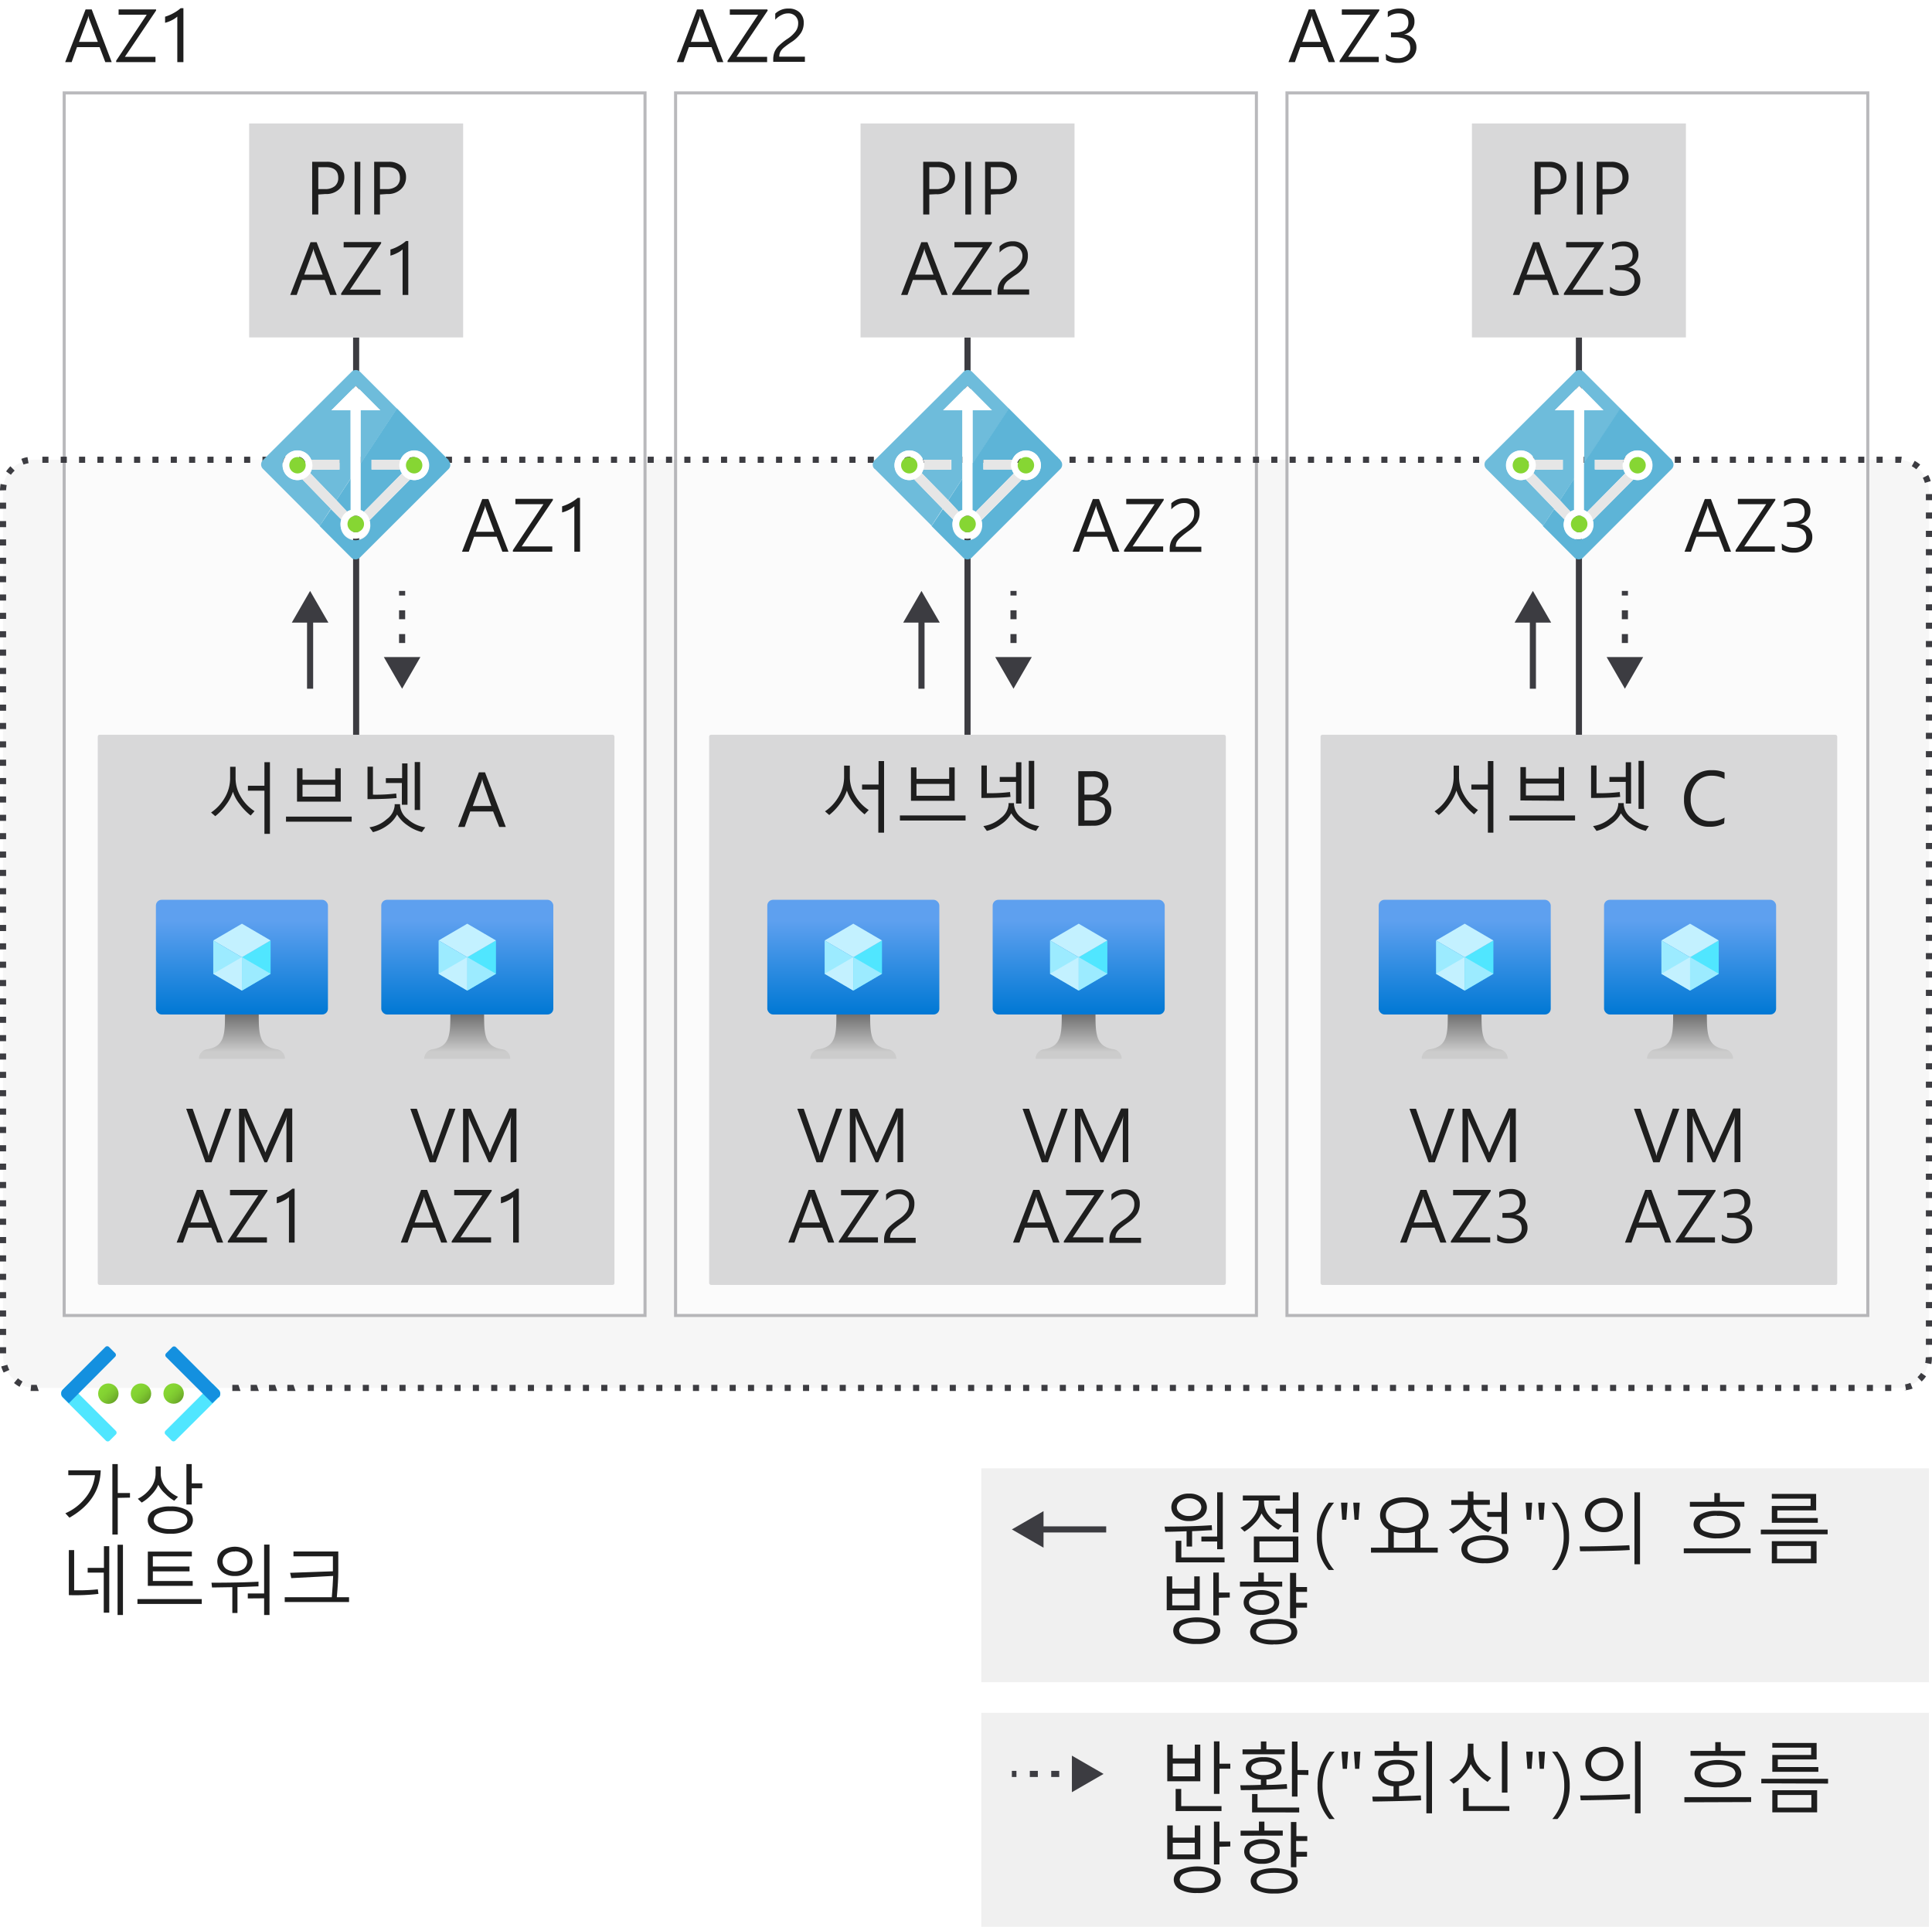 <svg xmlns="http://www.w3.org/2000/svg" xmlns:xlink="http://www.w3.org/1999/xlink" viewBox="0 0 316 315.2"><defs><style>.cls-1,.cls-3{fill:#fff;}.cls-15,.cls-2,.cls-5{fill:#3c3c41;}.cls-2{opacity:0.05;}.cls-2,.cls-3,.cls-4,.cls-5{isolation:isolate;}.cls-3{opacity:0.6;}.cls-14,.cls-16,.cls-17,.cls-30,.cls-4{fill:none;}.cls-4{stroke:#75757a;stroke-width:0.5px;opacity:0.5;}.cls-14,.cls-16,.cls-17,.cls-4{stroke-miterlimit:10;}.cls-5{opacity:0.2;}.cls-6{fill:#ccc;fill-opacity:0.3;}.cls-7{fill:url(#Degradado_sin_nombre);}.cls-8{fill:#50e6ff;}.cls-9{fill:#c3f1ff;}.cls-10{fill:#9cebff;}.cls-11{fill:url(#Degradado_sin_nombre_2);}.cls-12{fill:url(#Degradado_sin_nombre_3);}.cls-13{fill:url(#Degradado_sin_nombre_4);}.cls-14,.cls-16,.cls-17{stroke:#3c3c41;}.cls-16{stroke-dasharray:1.46 2.43;}.cls-17{stroke-dasharray:1.31 2.19;}.cls-18{fill:url(#Degradado_sin_nombre_5);}.cls-19{fill:url(#Degradado_sin_nombre_6);}.cls-20{fill:url(#Degradado_sin_nombre_7);}.cls-21{fill:#1490df;}.cls-22{fill:url(#Degradado_sin_nombre_8);}.cls-23{fill:url(#Degradado_sin_nombre_9);}.cls-24{fill:url(#Degradado_sin_nombre_10);}.cls-25{fill:url(#Degradado_sin_nombre_11);}.cls-26{fill:url(#Degradado_sin_nombre_12);}.cls-27{fill:url(#Degradado_sin_nombre_13);}.cls-28{fill:url(#Degradado_sin_nombre_14);}.cls-29{fill:url(#Degradado_sin_nombre_15);}.cls-31{fill:#6ebcdb;}.cls-32{fill:#5db4d7;}.cls-33{fill:#e6e6e6;}.cls-34{fill:#86d633;}.cls-35{fill:#1e1e1e;}</style><linearGradient id="Degradado_sin_nombre" x1="39.57" y1="240.22" x2="39.57" y2="221.46" gradientTransform="translate(0 -74.26)" gradientUnits="userSpaceOnUse"><stop offset="0" stop-color="#0078d4"/><stop offset="0.82" stop-color="#5ea0ef"/></linearGradient><linearGradient id="Degradado_sin_nombre_2" x1="39.57" y1="247.46" x2="39.57" y2="240.22" gradientTransform="translate(0 -74.26)" gradientUnits="userSpaceOnUse"><stop offset="0.15" stop-color="#ccc"/><stop offset="1" stop-color="#707070"/></linearGradient><linearGradient id="Degradado_sin_nombre_3" x1="76.43" y1="240.22" x2="76.43" y2="221.46" xlink:href="#Degradado_sin_nombre"/><linearGradient id="Degradado_sin_nombre_4" x1="76.43" y1="247.46" x2="76.43" y2="240.22" xlink:href="#Degradado_sin_nombre_2"/><linearGradient id="Degradado_sin_nombre_5" x1="24.5" y1="301.79" x2="26.87" y2="304.15" gradientTransform="translate(3.03 -74.68)" gradientUnits="userSpaceOnUse"><stop offset="0" stop-color="#86d633"/><stop offset="0.24" stop-color="#83d232"/><stop offset="0.5" stop-color="#7cc52f"/><stop offset="0.76" stop-color="#6fb02a"/><stop offset="1" stop-color="#5e9624"/></linearGradient><linearGradient id="Degradado_sin_nombre_6" x1="19.15" y1="301.79" x2="21.51" y2="304.15" xlink:href="#Degradado_sin_nombre_5"/><linearGradient id="Degradado_sin_nombre_7" x1="13.81" y1="301.78" x2="16.17" y2="304.15" xlink:href="#Degradado_sin_nombre_5"/><linearGradient id="Degradado_sin_nombre_8" x1="139.57" y1="240.22" x2="139.57" y2="221.46" xlink:href="#Degradado_sin_nombre"/><linearGradient id="Degradado_sin_nombre_9" x1="139.57" y1="247.46" x2="139.57" y2="240.22" xlink:href="#Degradado_sin_nombre_2"/><linearGradient id="Degradado_sin_nombre_10" x1="176.43" y1="240.22" x2="176.43" y2="221.46" xlink:href="#Degradado_sin_nombre"/><linearGradient id="Degradado_sin_nombre_11" x1="176.43" y1="247.46" x2="176.43" y2="240.22" xlink:href="#Degradado_sin_nombre_2"/><linearGradient id="Degradado_sin_nombre_12" x1="239.57" y1="240.22" x2="239.57" y2="221.46" xlink:href="#Degradado_sin_nombre"/><linearGradient id="Degradado_sin_nombre_13" x1="239.57" y1="247.46" x2="239.57" y2="240.22" xlink:href="#Degradado_sin_nombre_2"/><linearGradient id="Degradado_sin_nombre_14" x1="276.43" y1="240.22" x2="276.43" y2="221.46" xlink:href="#Degradado_sin_nombre"/><linearGradient id="Degradado_sin_nombre_15" x1="276.43" y1="247.46" x2="276.43" y2="240.22" xlink:href="#Degradado_sin_nombre_2"/></defs><title>OJ104903206</title><g id="Target"><g id="Shapes"><rect class="cls-1" width="316" height="315.2"/><rect class="cls-1" x="0.5" y="75.2" width="315" height="151.85" rx="5"/><rect class="cls-2" x="0.5" y="75.2" width="315" height="151.85" rx="5"/><rect class="cls-3" x="10.5" y="15.2" width="95" height="200"/><rect class="cls-4" x="10.5" y="15.2" width="95" height="200"/><rect class="cls-1" x="15.99" y="120.2" width="84.51" height="90" rx="0.3"/><rect class="cls-5" x="15.99" y="120.2" width="84.51" height="90" rx="0.3"/><rect class="cls-6" x="160.5" y="240.2" width="155" height="35"/><rect class="cls-6" x="160.5" y="280.2" width="155" height="35"/><rect class="cls-7" x="25.5" y="147.2" width="28.14" height="18.76" rx="0.94"/><polygon class="cls-8" points="44.26 153.85 44.26 159.3 39.57 162.05 39.57 156.58 44.26 153.85"/><polygon class="cls-9" points="44.26 153.85 39.57 156.6 34.88 153.85 39.57 151.11 44.26 153.85"/><polygon class="cls-10" points="39.57 156.6 39.57 162.05 34.88 159.3 34.88 153.85 39.57 156.6"/><polygon class="cls-9" points="34.88 159.3 39.57 156.58 39.57 162.05 34.88 159.3"/><polygon class="cls-10" points="44.26 159.3 39.57 156.58 39.57 162.05 44.26 159.3"/><path class="cls-11" d="M45.21,171.64c-2.78-.44-2.89-2.44-2.89-5.68H36.8c0,3.24-.09,5.24-2.87,5.68a1.55,1.55,0,0,0-1.39,1.56H46.61A1.57,1.57,0,0,0,45.21,171.64Z"/><rect class="cls-12" x="62.36" y="147.2" width="28.14" height="18.76" rx="0.94"/><polygon class="cls-8" points="81.12 153.85 81.12 159.3 76.43 162.05 76.43 156.58 81.12 153.85"/><polygon class="cls-9" points="81.12 153.85 76.43 156.6 71.74 153.85 76.43 151.11 81.12 153.85"/><polygon class="cls-10" points="76.43 156.6 76.43 162.05 71.74 159.3 71.74 153.85 76.43 156.6"/><polygon class="cls-9" points="71.74 159.3 76.43 156.58 76.43 162.05 71.74 159.3"/><polygon class="cls-10" points="81.12 159.3 76.43 156.58 76.43 162.05 81.12 159.3"/><path class="cls-13" d="M82.07,171.64c-2.78-.44-2.89-2.44-2.89-5.68H73.66c0,3.24-.09,5.24-2.87,5.68a1.57,1.57,0,0,0-1.4,1.56H83.46A1.55,1.55,0,0,0,82.07,171.64Z"/><line class="cls-14" x1="58.25" y1="120.2" x2="58.25" y2="55.2"/><line class="cls-14" x1="50.72" y1="112.67" x2="50.72" y2="100.98"/><polygon class="cls-15" points="53.71 101.85 50.72 96.67 47.73 101.85 53.71 101.85"/><line class="cls-14" x1="65.77" y1="108.37" x2="65.77" y2="107.62"/><line class="cls-16" x1="65.77" y1="105.19" x2="65.77" y2="98.64"/><line class="cls-14" x1="65.77" y1="97.42" x2="65.77" y2="96.67"/><polygon class="cls-15" points="68.76 107.49 65.77 112.67 62.78 107.49 68.76 107.49"/><line class="cls-14" x1="169.81" y1="250.2" x2="180.93" y2="250.2"/><polygon class="cls-15" points="170.68 253.19 165.5 250.2 170.68 247.21 170.68 253.19"/><line class="cls-14" x1="176.19" y1="290.2" x2="175.44" y2="290.2"/><line class="cls-17" x1="173.25" y1="290.2" x2="167.34" y2="290.2"/><line class="cls-14" x1="166.25" y1="290.2" x2="165.5" y2="290.2"/><polygon class="cls-15" points="175.32 287.21 180.5 290.2 175.32 293.19 175.32 287.21"/><circle class="cls-18" cx="28.4" cy="227.97" r="1.67"/><circle class="cls-19" cx="23.06" cy="227.99" r="1.67"/><circle class="cls-20" cx="17.72" cy="227.99" r="1.67"/><path class="cls-8" d="M18.93,234.68l-1,1a.43.43,0,0,1-.61,0h0l-7.09-7.08a.88.88,0,0,1,0-1.22h0l1-1h0l7.71,7.69a.43.43,0,0,1,0,.61h0Z"/><path class="cls-21" d="M17.83,220.35l1,1a.43.43,0,0,1,0,.61h0l-7.57,7.6h0l-1-1a.89.89,0,0,1,0-1.23h0l7-7A.43.43,0,0,1,17.83,220.35Z"/><path class="cls-8" d="M34.78,226.37l1,1a.87.87,0,0,1,0,1.23h0l-7.1,7.07a.43.43,0,0,1-.61,0h0l-1-1a.43.43,0,0,1,0-.61h0Z"/><path class="cls-21" d="M35.74,228.55l-1,1h0L27.17,222a.43.43,0,0,1,0-.61h0l1-1a.43.43,0,0,1,.61,0h0l7,7a.89.89,0,0,1,0,1.23h0Z"/><rect class="cls-1" x="40.75" y="20.2" width="35" height="35"/><rect class="cls-5" x="40.75" y="20.2" width="35" height="35"/><rect class="cls-3" x="110.5" y="15.2" width="95" height="200"/><rect class="cls-4" x="110.5" y="15.2" width="95" height="200"/><rect class="cls-1" x="115.99" y="120.2" width="84.51" height="90" rx="0.3"/><rect class="cls-5" x="115.99" y="120.2" width="84.51" height="90" rx="0.3"/><rect class="cls-22" x="125.5" y="147.2" width="28.14" height="18.76" rx="0.94"/><polygon class="cls-8" points="144.26 153.85 144.26 159.3 139.57 162.05 139.57 156.58 144.26 153.85"/><polygon class="cls-9" points="144.26 153.85 139.57 156.6 134.88 153.85 139.57 151.11 144.26 153.85"/><polygon class="cls-10" points="139.57 156.6 139.57 162.05 134.88 159.3 134.88 153.85 139.57 156.6"/><polygon class="cls-9" points="134.88 159.3 139.57 156.58 139.57 162.05 134.88 159.3"/><polygon class="cls-10" points="144.26 159.3 139.57 156.58 139.57 162.05 144.26 159.3"/><path class="cls-23" d="M145.21,171.64c-2.78-.44-2.89-2.44-2.89-5.68H136.8c0,3.24-.09,5.24-2.87,5.68a1.55,1.55,0,0,0-1.39,1.56h14.07A1.57,1.57,0,0,0,145.21,171.64Z"/><rect class="cls-24" x="162.36" y="147.2" width="28.14" height="18.76" rx="0.94"/><polygon class="cls-8" points="181.12 153.85 181.12 159.3 176.43 162.05 176.43 156.58 181.12 153.85"/><polygon class="cls-9" points="181.12 153.85 176.43 156.6 171.74 153.85 176.43 151.11 181.12 153.85"/><polygon class="cls-10" points="176.43 156.6 176.43 162.05 171.74 159.3 171.74 153.85 176.43 156.6"/><polygon class="cls-9" points="171.74 159.3 176.43 156.58 176.43 162.05 171.74 159.3"/><polygon class="cls-10" points="181.12 159.3 176.43 156.58 176.43 162.05 181.12 159.3"/><path class="cls-25" d="M182.07,171.64c-2.78-.44-2.89-2.44-2.89-5.68h-5.52c0,3.24-.09,5.24-2.87,5.68a1.57,1.57,0,0,0-1.4,1.56h14.07A1.55,1.55,0,0,0,182.07,171.64Z"/><line class="cls-14" x1="158.25" y1="120.2" x2="158.25" y2="55.2"/><line class="cls-14" x1="150.72" y1="112.67" x2="150.72" y2="100.98"/><polygon class="cls-15" points="153.71 101.85 150.72 96.67 147.73 101.85 153.71 101.85"/><line class="cls-14" x1="165.77" y1="108.37" x2="165.77" y2="107.62"/><line class="cls-16" x1="165.77" y1="105.19" x2="165.77" y2="98.64"/><line class="cls-14" x1="165.77" y1="97.42" x2="165.77" y2="96.67"/><polygon class="cls-15" points="168.76 107.49 165.77 112.67 162.78 107.49 168.76 107.49"/><rect class="cls-1" x="140.75" y="20.2" width="35" height="35"/><rect class="cls-5" x="140.75" y="20.2" width="35" height="35"/><rect class="cls-3" x="210.5" y="15.2" width="95" height="200"/><rect class="cls-4" x="210.5" y="15.2" width="95" height="200"/><rect class="cls-1" x="215.99" y="120.2" width="84.51" height="90" rx="0.3"/><rect class="cls-5" x="215.99" y="120.2" width="84.51" height="90" rx="0.3"/><rect class="cls-26" x="225.5" y="147.2" width="28.14" height="18.76" rx="0.94"/><polygon class="cls-8" points="244.26 153.85 244.26 159.3 239.57 162.05 239.57 156.58 244.26 153.85"/><polygon class="cls-9" points="244.26 153.85 239.57 156.6 234.88 153.85 239.57 151.11 244.26 153.85"/><polygon class="cls-10" points="239.57 156.6 239.57 162.05 234.88 159.3 234.88 153.85 239.57 156.6"/><polygon class="cls-9" points="234.88 159.3 239.57 156.58 239.57 162.05 234.88 159.3"/><polygon class="cls-10" points="244.26 159.3 239.57 156.58 239.57 162.05 244.26 159.3"/><path class="cls-27" d="M245.21,171.64c-2.78-.44-2.89-2.44-2.89-5.68H236.8c0,3.24-.09,5.24-2.87,5.68a1.55,1.55,0,0,0-1.39,1.56h14.07A1.57,1.57,0,0,0,245.21,171.64Z"/><rect class="cls-28" x="262.36" y="147.2" width="28.14" height="18.76" rx="0.94"/><polygon class="cls-8" points="281.12 153.85 281.12 159.3 276.43 162.05 276.43 156.58 281.12 153.85"/><polygon class="cls-9" points="281.12 153.85 276.43 156.6 271.74 153.85 276.43 151.11 281.12 153.85"/><polygon class="cls-10" points="276.43 156.6 276.43 162.05 271.74 159.3 271.74 153.85 276.43 156.6"/><polygon class="cls-9" points="271.74 159.3 276.43 156.58 276.43 162.05 271.74 159.3"/><polygon class="cls-10" points="281.12 159.3 276.43 156.58 276.43 162.05 281.12 159.3"/><path class="cls-29" d="M282.07,171.64c-2.78-.44-2.89-2.44-2.89-5.68h-5.52c0,3.24-.09,5.24-2.87,5.68a1.57,1.57,0,0,0-1.4,1.56h14.07A1.55,1.55,0,0,0,282.07,171.64Z"/><line class="cls-14" x1="258.25" y1="120.2" x2="258.25" y2="55.2"/><line class="cls-14" x1="250.72" y1="112.67" x2="250.72" y2="100.98"/><polygon class="cls-15" points="253.71 101.85 250.72 96.67 247.73 101.85 253.71 101.85"/><line class="cls-14" x1="265.77" y1="108.37" x2="265.77" y2="107.62"/><line class="cls-16" x1="265.77" y1="105.19" x2="265.77" y2="98.64"/><line class="cls-14" x1="265.77" y1="97.42" x2="265.77" y2="96.67"/><polygon class="cls-15" points="268.76 107.49 265.77 112.67 262.78 107.49 268.76 107.49"/><rect class="cls-1" x="240.75" y="20.2" width="35" height="35"/><rect class="cls-5" x="240.75" y="20.2" width="35" height="35"/><rect class="cls-30" x="0.5" y="75.2" width="315" height="151.85" rx="5"/><path class="cls-15" d="M309.34,227.55h-1v-1h1Zm-3,0h-1v-1h1Zm-3,0h-1v-1h1Zm-3,0h-1v-1h1Zm-3,0h-1v-1h1Zm-3,0h-1v-1h1Zm-3,0h-1v-1h1Zm-3,0h-1v-1h1Zm-3,0h-1v-1h1Zm-3,0h-1v-1h1Zm-3,0h-1v-1h1Zm-3,0h-1v-1h1Zm-3,0h-1v-1h1Zm-3,0h-1v-1h1Zm-3,0h-1v-1h1Zm-3,0h-1v-1h1Zm-3,0h-1v-1h1Zm-3,0h-1v-1h1Zm-3,0h-1v-1h1Zm-3,0h-1v-1h1Zm-3,0h-1v-1h1Zm-3,0h-1v-1h1Zm-3,0h-1v-1h1Zm-3,0h-1v-1h1Zm-3,0h-1v-1h1Zm-3,0h-1v-1h1Zm-3,0h-1v-1h1Zm-3,0h-1v-1h1Zm-3,0h-1v-1h1Zm-3,0h-1v-1h1Zm-3,0h-1v-1h1Zm-3,0h-1v-1h1Zm-3,0h-1v-1h1Zm-3,0h-1v-1h1Zm-3,0h-1v-1h1Zm-3,0h-1v-1h1Zm-3,0h-1v-1h1Zm-3,0h-1v-1h1Zm-3,0h-1v-1h1Zm-3,0h-1v-1h1Zm-3,0h-1v-1h1Zm-3,0h-1v-1h1Zm-3,0h-1v-1h1Zm-3,0h-1v-1h1Zm-3,0h-1v-1h1Zm-3,0h-1v-1h1Zm-3,0h-1v-1h1Zm-3,0h-1v-1h1Zm-3,0h-1v-1h1Zm-3,0h-1v-1h1Zm-3,0h-1v-1h1Zm-3,0h-1v-1h1Zm-3,0h-1v-1h1Zm-3,0h-1v-1h1Zm-3,0h-1v-1h1Zm-3,0h-1v-1h1Zm-3,0h-1v-1h1Zm-3,0h-1v-1h1Zm-3,0h-1v-1h1Zm-3,0h-1v-1h1Zm-3,0h-1v-1h1Zm-3,0h-1v-1h1Zm-3,0h-1v-1h1Zm-3,0h-1v-1h1Zm-3,0h-1v-1h1Zm-3,0h-1v-1h1Zm-3,0h-1v-1h1Zm-3,0h-1v-1h1Zm-3,0h-1v-1h1Zm-3,0h-1v-1h1Zm-3,0h-1v-1h1Zm-3,0h-1v-1h1Zm-3,0h-1v-1h1Zm-3,0h-1v-1h1Zm-3,0h-1v-1h1Zm-3,0h-1v-1h1Zm-3,0h-1v-1h1Zm-3,0h-1v-1h1Zm-3,0h-1v-1h1Zm-3,0h-1v-1h1Zm-3,0h-1v-1h1Zm-3,0h-1v-1h1Zm-3,0h-1v-1h1Zm-3,0h-1v-1h1Zm-3,0h-1v-1h1Zm-3,0h-1v-1h1Zm-3,0h-1v-1h1Zm-3,0H47v-1h1Zm-3,0H44v-1h1Zm-3,0H41v-1h1Zm-3,0H38v-1h1Zm-33,0H5l.1-1H6Zm305.42-.08-.16-1a4.4,4.4,0,0,0,.86-.24l.37.93a5.64,5.64,0,0,1-1.41.31ZM3.2,226.87a6.34,6.34,0,0,1-.91-.62l.65-.77a4.7,4.7,0,0,0,.74.52ZM314.32,226l-.69-.72a4.82,4.82,0,0,0,.58-.69l.82.57A5.18,5.18,0,0,1,314.32,226ZM.6,224.54a5.09,5.09,0,0,1-.4-1l1-.27a4.31,4.31,0,0,0,.33.84Zm315.29-1.39-1-.2a4.58,4.58,0,0,0,.09-.9l1-.06v.06A5.06,5.06,0,0,1,315.89,223.15ZM1,221.39H0v-1H1ZM316,220h-1v-1h1ZM1,218.39H0v-1H1ZM316,217h-1v-1h1ZM1,215.38H0v-1H1ZM316,214h-1v-1h1ZM1,212.38H0v-1H1ZM316,211h-1v-1h1ZM1,209.38H0v-1H1ZM316,208h-1v-1h1ZM1,206.37H0v-1H1ZM316,205h-1v-1h1ZM1,203.37H0v-1H1ZM316,202h-1v-1h1ZM1,200.37H0v-1H1ZM316,199h-1v-1h1ZM1,197.36H0v-1H1ZM316,196h-1v-1h1ZM1,194.36H0v-1H1ZM316,193h-1v-1h1ZM1,191.36H0v-1H1ZM316,190h-1v-1h1ZM1,188.35H0v-1H1ZM316,187h-1v-1h1ZM1,185.35H0v-1H1ZM316,184h-1v-1h1ZM1,182.35H0v-1H1ZM316,181h-1v-1h1ZM1,179.34H0v-1H1Zm315-1.4h-1v-1h1ZM1,176.34H0v-1H1Zm315-1.4h-1v-1h1ZM1,173.34H0v-1H1Zm315-1.4h-1v-1h1ZM1,170.33H0v-1H1Zm315-1.4h-1v-1h1ZM1,167.33H0v-1H1Zm315-1.4h-1v-1h1ZM1,164.33H0v-1H1Zm315-1.4h-1v-1h1ZM1,161.32H0v-1H1Zm315-1.4h-1v-1h1ZM1,158.32H0v-1H1Zm315-1.4h-1v-1h1ZM1,155.32H0v-1H1Zm315-1.4h-1v-1h1ZM1,152.31H0v-1H1Zm315-1.4h-1v-1h1ZM1,149.31H0v-1H1Zm315-1.4h-1v-1h1ZM1,146.3H0v-1H1Zm315-1.39h-1v-1h1ZM1,143.3H0v-1H1Zm315-1.4h-1v-1h1ZM1,140.3H0v-1H1Zm315-1.4h-1v-1h1ZM1,137.29H0v-1H1Zm315-1.39h-1v-1h1ZM1,134.29H0v-1H1Zm315-1.4h-1v-1h1ZM1,131.29H0v-1H1Zm315-1.4h-1v-1h1ZM1,128.28H0v-1H1Zm315-1.39h-1v-1h1ZM1,125.28H0v-1H1Zm315-1.4h-1v-1h1ZM1,122.28H0v-1H1Zm315-1.4h-1v-1h1ZM1,119.27H0v-1H1Zm315-1.39h-1v-1h1ZM1,116.27H0v-1H1Zm315-1.4h-1v-1h1ZM1,113.27H0v-1H1Zm315-1.4h-1v-1h1ZM1,110.26H0v-1H1Zm315-1.39h-1v-1h1ZM1,107.26H0v-1H1Zm315-1.4h-1v-1h1ZM1,104.26H0v-1H1Zm315-1.4h-1v-1h1ZM1,101.25H0v-1H1Zm315-1.39h-1v-1h1ZM1,98.25H0v-1H1Zm315-1.4h-1v-1h1ZM1,95.25H0v-1H1Zm315-1.4h-1v-1h1ZM1,92.24H0v-1H1Zm315-1.4h-1v-1h1ZM1,89.24H0v-1H1Zm315-1.4h-1v-1h1ZM1,86.24H0v-1H1Zm315-1.4h-1v-1h1ZM1,83.23H0v-1H1Zm315-1.4h-1v-1h1ZM0,80.23H0a6.24,6.24,0,0,1,.1-1.06l1,.19a4.81,4.81,0,0,0-.1.84ZM314.83,79a4,4,0,0,0-.33-.83l.89-.46a5.09,5.09,0,0,1,.4,1Zm-313-1.3L1,77.12a6.24,6.24,0,0,1,.7-.84l.7.71a5.09,5.09,0,0,0-.62.69Zm311.6-.93a4.58,4.58,0,0,0-.74-.5l.48-.88a5.48,5.48,0,0,1,.9.61ZM3.85,76l-.36-.93a5,5,0,0,1,1-.29l.18,1A4.73,4.73,0,0,0,3.85,76Zm307.08-.29H310v-1h1.05Zm-3,0h-1v-1h1Zm-3,0h-1v-1h1Zm-3,0h-1v-1h1Zm-3,0h-1v-1h1Zm-3,0h-1v-1h1Zm-3,0h-1v-1h1Zm-3,0h-1v-1h1Zm-3,0h-1v-1h1Zm-3,0h-1v-1h1Zm-3,0h-1v-1h1Zm-3,0h-1v-1h1Zm-3,0h-1v-1h1Zm-3,0h-1v-1h1Zm-3,0h-1v-1h1Zm-3,0h-1v-1h1Zm-3,0h-1v-1h1Zm-3,0h-1v-1h1Zm-3,0h-1v-1h1Zm-3,0h-1v-1h1Zm-3,0h-1v-1h1Zm-3,0h-1v-1h1Zm-3,0h-1v-1h1Zm-3,0h-1v-1h1Zm-3,0h-1v-1h1Zm-3,0h-1v-1h1Zm-3,0h-1v-1h1Zm-3,0h-1v-1h1Zm-3,0h-1v-1h1Zm-3,0h-1v-1h1Zm-3,0h-1v-1h1Zm-3,0h-1v-1h1Zm-3,0h-1v-1h1Zm-3,0h-1v-1h1Zm-3,0h-1v-1h1Zm-3,0h-1v-1h1Zm-3,0h-1v-1h1Zm-3,0h-1v-1h1Zm-3,0h-1v-1h1Zm-3,0h-1v-1h1Zm-3,0h-1v-1h1Zm-3,0h-1v-1h1Zm-3,0h-1v-1h1Zm-3,0h-1v-1h1Zm-3,0h-1v-1h1Zm-3,0h-1v-1h1Zm-3,0h-1v-1h1Zm-3,0h-1v-1h1Zm-3,0h-1v-1h1Zm-3,0h-1v-1h1Zm-3,0h-1v-1h1Zm-3,0h-1v-1h1Zm-3,0h-1v-1h1Zm-3,0h-1v-1h1Zm-3,0h-1v-1h1Zm-3,0h-1v-1h1Zm-3,0h-1v-1h1Zm-3,0h-1v-1h1Zm-3,0h-1v-1h1Zm-3,0h-1v-1h1Zm-3,0h-1v-1h1Zm-3,0h-1v-1h1Zm-3,0h-1v-1h1Zm-3,0h-1v-1h1Zm-3,0h-1v-1h1Zm-3,0h-1v-1h1Zm-3,0h-1v-1h1Zm-3,0h-1v-1h1Zm-3,0h-1v-1h1Zm-3,0h-1v-1h1Zm-3,0h-1v-1h1Zm-3,0h-1v-1h1Zm-3,0h-1v-1h1Zm-3,0h-1v-1h1Zm-3,0h-1v-1h1Zm-3,0h-1v-1h1Zm-3,0h-1v-1h1Zm-3,0h-1v-1h1Zm-3,0h-1v-1h1Zm-3,0h-1v-1h1Zm-3,0h-1v-1h1Zm-3,0h-1v-1h1Zm-3,0h-1v-1h1Zm-3,0h-1v-1h1Zm-3,0h-1v-1h1Zm-3,0h-1v-1h1Zm-3,0h-1v-1h1Zm-3,0h-1v-1h1Zm-3,0h-1v-1h1Zm-3,0h-1v-1h1Zm-3,0h-1v-1h1Zm-3,0h-1v-1h1Zm-3,0h-1v-1h1Zm-3,0h-1v-1h1Zm-3,0h-1v-1h1Zm-3,0h-1v-1h1Zm-3,0h-1v-1h1Zm-3,0h-1v-1h1Zm-3,0h-1v-1h1Zm-3,0h-1v-1h1Zm-3,0h-1v-1h1Zm-3,0h-1v-1h1Z"/><g id="ad94e297-0e86-4eaf-aac0-d146ee9aea65"><path class="cls-31" d="M54.12,83.24,49.43,78.4a2.28,2.28,0,0,1-.77.14,2.43,2.43,0,1,1,2.24-3.33h4.61v1.62H51a3.64,3.64,0,0,1-.25.57L55,81.86l2.34-3.56V67.12H54.22l4-4,4,4H59v8.73l5.93-9-6-6a1,1,0,0,0-1.41-.05l-.05.05h0L43,75.28a1,1,0,0,0,0,1.41l0,0h0l14.48,14.5-5.17-5.17Z"/><path class="cls-32" d="M57.37,83.45V78.28L55,81.86l1.72,1.85A1.68,1.68,0,0,1,57.37,83.45Z"/><path class="cls-32" d="M73.4,75.28l-8.48-8.47-5.93,9v7.62a1.57,1.57,0,0,1,.54.29l6.22-6.29a2.53,2.53,0,0,1-.31-.64H60.77V75.21h4.74a2.41,2.41,0,1,1,2.24,3.33,3.1,3.1,0,0,1-.68-.1L60.46,85.1a2.59,2.59,0,0,1,.1.62,2.43,2.43,0,1,1-4.84.44,2.18,2.18,0,0,1,0-.25,2.24,2.24,0,0,1,.13-.89l-1.72-1.73-1.85,2.76,5.17,5.17a1,1,0,0,0,1.41,0l0,0L73.36,76.75a1,1,0,0,0,0-1.41s0,0,0,0Z"/><path class="cls-33" d="M65.51,75.21H60.77v1.62h4.67A2.21,2.21,0,0,1,65.51,75.21Z"/><path class="cls-33" d="M51,76.83h4.55V75.21H50.9a2.54,2.54,0,0,1,.19.9A2.19,2.19,0,0,1,51,76.83Z"/><path class="cls-33" d="M60.46,85.1l6.61-6.66a2.44,2.44,0,0,1-1.32-1l-6.22,6.29A2.33,2.33,0,0,1,60.46,85.1Z"/><path class="cls-33" d="M56.81,83.71l-1.73-1.85L50.71,77.4a2.45,2.45,0,0,1-1.28,1l4.69,4.84L55.84,85A2.32,2.32,0,0,1,56.81,83.71Z"/><path class="cls-1" d="M62.13,67.12l-3.93-4-4,4h3.15V83.45a1.68,1.68,0,0,0-.56.26,2.38,2.38,0,0,0-1,1.31,2.41,2.41,0,0,0,4.62,1.39,2.3,2.3,0,0,0,.1-.69,2.59,2.59,0,0,0-.1-.62,2.36,2.36,0,0,0-.93-1.34,1.57,1.57,0,0,0-.54-.29V67.12ZM58.2,87.07a1.35,1.35,0,1,1,1.34-1.36h0a1.34,1.34,0,0,1-1.33,1.35Z"/><path class="cls-1" d="M50.71,77.4a3.64,3.64,0,0,0,.25-.57,2.48,2.48,0,0,0,.13-.72,2.54,2.54,0,0,0-.19-.9,2.42,2.42,0,1,0-2.24,3.33,2.28,2.28,0,0,0,.77-.14A2.45,2.45,0,0,0,50.71,77.4Zm-2.05,0A1.35,1.35,0,1,1,50,76v0h0a1.34,1.34,0,0,1-1.29,1.39h-.05Z"/><path class="cls-1" d="M67.07,78.44a3.1,3.1,0,0,0,.68.1,2.43,2.43,0,1,0-2.24-3.33,2.21,2.21,0,0,0-.07,1.62,2.53,2.53,0,0,0,.31.64A2.39,2.39,0,0,0,67.07,78.44Zm.68-3.66a1.33,1.33,0,1,1-.31,0A1.61,1.61,0,0,1,67.75,74.78Z"/><path class="cls-34" d="M58.2,84.38a1.35,1.35,0,1,0,1.34,1.36v0h0A1.34,1.34,0,0,0,58.2,84.38Z"/><circle class="cls-34" cx="48.66" cy="76.11" r="1.34"/><path class="cls-34" d="M67.75,77.45a1.34,1.34,0,1,0-1.35-1.34h0a1.34,1.34,0,0,0,1.34,1.34Z"/></g><g id="ad94e297-0e86-4eaf-aac0-d146ee9aea65-2"><path class="cls-31" d="M154.18,83.24l-4.69-4.84a2.28,2.28,0,0,1-.77.14A2.43,2.43,0,1,1,151,75.21h4.61v1.62H151a3.64,3.64,0,0,1-.25.57l4.32,4.46,2.34-3.56V67.12h-3.15l4-4,4,4H159.1v8.73l5.93-9-6-6a1,1,0,0,0-1.41-.05l-.05.05h0L143.06,75.28a1,1,0,0,0-.05,1.41l.05,0h0l14.48,14.48-5.17-5.17Z"/><path class="cls-32" d="M157.43,83.45V78.28l-2.34,3.58,1.72,1.85A1.61,1.61,0,0,1,157.43,83.45Z"/><path class="cls-32" d="M173.46,75.28,165,66.81l-5.93,9v7.62a2.16,2.16,0,0,1,.54.29l6.22-6.29a2.53,2.53,0,0,1-.31-.64h-4.67V75.21h4.74a2.41,2.41,0,1,1,2.23,3.33,3,3,0,0,1-.67-.1l-6.61,6.66a2.59,2.59,0,0,1,.1.62,2.43,2.43,0,1,1-4.84.44,2.18,2.18,0,0,1,0-.25,2.24,2.24,0,0,1,.13-.89l-1.72-1.73-1.85,2.76,5.17,5.17a1,1,0,0,0,1.41,0l0,0,14.47-14.47a1,1,0,0,0,.05-1.41s0,0-.05,0Z"/><path class="cls-33" d="M165.57,75.21h-4.74v1.62h4.67A2.21,2.21,0,0,1,165.57,75.21Z"/><path class="cls-33" d="M151,76.83h4.55V75.21H151a2.33,2.33,0,0,1,.18.9A2.24,2.24,0,0,1,151,76.83Z"/><path class="cls-33" d="M160.52,85.1l6.61-6.66a2.41,2.41,0,0,1-1.32-1l-6.22,6.29A2.33,2.33,0,0,1,160.52,85.1Z"/><path class="cls-33" d="M156.86,83.71l-1.72-1.85-4.37-4.46a2.45,2.45,0,0,1-1.28,1l4.69,4.84L155.9,85A2.39,2.39,0,0,1,156.86,83.71Z"/><path class="cls-1" d="M162.19,67.12l-3.93-4-4,4h3.15V83.45a1.73,1.73,0,0,0-.57.26,2.41,2.41,0,1,0,2.71,4,2.35,2.35,0,0,0,.95-1.28,2.25,2.25,0,0,0,0-1.31,2.36,2.36,0,0,0-.93-1.34,2.16,2.16,0,0,0-.54-.29V67.12Zm-3.93,19.95a1.35,1.35,0,1,1,1.34-1.36h0a1.34,1.34,0,0,1-1.33,1.35Z"/><path class="cls-1" d="M150.77,77.4a3.64,3.64,0,0,0,.25-.57,2.18,2.18,0,0,0,.12-.72,2.33,2.33,0,0,0-.18-.9,2.42,2.42,0,1,0-2.24,3.33,2.28,2.28,0,0,0,.77-.14A2.45,2.45,0,0,0,150.77,77.4Zm-2.05,0A1.35,1.35,0,1,1,150.06,76v0h0a1.34,1.34,0,0,1-1.29,1.39h-.05Z"/><path class="cls-1" d="M167.13,78.44a3,3,0,0,0,.67.1,2.43,2.43,0,1,0-2.23-3.33,2.21,2.21,0,0,0-.07,1.62,2.53,2.53,0,0,0,.31.64A2.39,2.39,0,0,0,167.13,78.44Zm.67-3.66a1.35,1.35,0,0,1,1.2,1.48h0a1.34,1.34,0,1,1-1.49-1.49A1.41,1.41,0,0,1,167.8,74.78Z"/><path class="cls-34" d="M158.26,84.38a1.35,1.35,0,1,0,1.34,1.36v0h0A1.34,1.34,0,0,0,158.26,84.38Z"/><circle class="cls-34" cx="148.72" cy="76.11" r="1.34"/><path class="cls-34" d="M167.8,77.45a1.34,1.34,0,1,0-1.34-1.34h0A1.34,1.34,0,0,0,167.8,77.45Z"/></g><g id="ad94e297-0e86-4eaf-aac0-d146ee9aea65-3"><path class="cls-31" d="M254.21,83.24l-4.68-4.84a2.29,2.29,0,0,1-.78.14A2.43,2.43,0,1,1,251,75.21h4.62v1.62h-4.55a3.68,3.68,0,0,1-.26.57l4.33,4.46,2.34-3.56V67.12h-3.15l4-4,3.94,4h-3.15v8.73l5.93-9-6-6a1,1,0,0,0-1.41-.05l-.05.05h0L243.1,75.28a1,1,0,0,0,0,1.41l0,0h0l14.47,14.48-5.17-5.17Z"/><path class="cls-32" d="M257.47,83.45V78.28l-2.34,3.58,1.72,1.85A1.61,1.61,0,0,1,257.47,83.45Z"/><path class="cls-32" d="M273.49,75.28,265,66.81l-5.93,9v7.62a1.83,1.83,0,0,1,.53.29l6.22-6.29a2.91,2.91,0,0,1-.31-.64h-4.67V75.21h4.74a2.42,2.42,0,1,1,2.24,3.33,3,3,0,0,1-.67-.1l-6.62,6.66a2.18,2.18,0,0,1,.11.62,2.43,2.43,0,0,1-4.86.21,2.55,2.55,0,0,1,.14-.91l-1.73-1.73-1.84,2.76,5.17,5.17a1,1,0,0,0,1.41,0l0,0,14.47-14.47a1,1,0,0,0,.05-1.41l-.05,0Z"/><path class="cls-33" d="M265.6,75.21h-4.74v1.62h4.67a2.93,2.93,0,0,1-.12-.72A2.3,2.3,0,0,1,265.6,75.21Z"/><path class="cls-33" d="M251.06,76.83h4.55V75.21H251a2.21,2.21,0,0,1,.07,1.62Z"/><path class="cls-33" d="M260.55,85.1l6.62-6.66a2.43,2.43,0,0,1-1.33-1l-6.22,6.29A2.27,2.27,0,0,1,260.55,85.1Z"/><path class="cls-33" d="M256.9,83.71l-1.72-1.85L250.8,77.4a2.46,2.46,0,0,1-1.27,1l4.68,4.84L255.94,85A2.35,2.35,0,0,1,256.9,83.71Z"/><path class="cls-1" d="M262.23,67.12l-3.93-4-4,4h3.15V83.45a1.73,1.73,0,0,0-.57.26,2.34,2.34,0,0,0-1,1.31,2.41,2.41,0,0,0,4.55,1.6l.06-.21a2.31,2.31,0,0,0,.11-.69,2.18,2.18,0,0,0-.11-.62,2.24,2.24,0,0,0-.93-1.34,1.83,1.83,0,0,0-.53-.29V67.12ZM258.3,87.07a1.35,1.35,0,1,1,1.34-1.36h0a1.34,1.34,0,0,1-1.33,1.35Z"/><path class="cls-1" d="M250.8,77.4a3.68,3.68,0,0,0,.26-.57,2.21,2.21,0,0,0-.07-1.62,2.41,2.41,0,1,0-2.24,3.33,2.29,2.29,0,0,0,.78-.14A2.46,2.46,0,0,0,250.8,77.4Zm-2.05,0a1.35,1.35,0,0,1,0-2.69,1.37,1.37,0,0,1,1.35,1.35h0a1.36,1.36,0,0,1-1.3,1.39h-.05Z"/><path class="cls-1" d="M267.17,78.44a3,3,0,0,0,.67.1,2.43,2.43,0,1,0-2.24-3.33,2.3,2.3,0,0,0-.19.9,2.53,2.53,0,0,0,.43,1.36A2.45,2.45,0,0,0,267.17,78.44Zm.67-3.66a1.34,1.34,0,1,1-1.49,1.5h0a1.35,1.35,0,0,1,1.19-1.49,1.5,1.5,0,0,1,.3,0Z"/><path class="cls-34" d="M258.3,84.38a1.35,1.35,0,1,0,1.34,1.36v0h0A1.34,1.34,0,0,0,258.3,84.38Z"/><circle class="cls-34" cx="248.75" cy="76.11" r="1.34"/><path class="cls-34" d="M267.84,77.45a1.34,1.34,0,1,0-1.34-1.34h0A1.34,1.34,0,0,0,267.84,77.45Z"/></g></g></g><g id="Text"><path class="cls-35" d="M52.06,31.82v3.27h-1V26.47h2.33a3.08,3.08,0,0,1,2.12.67A2.42,2.42,0,0,1,56.32,29a2.61,2.61,0,0,1-.89,2,3.09,3.09,0,0,1-2.22.74Zm0-4.47v3.58h1.08a2.41,2.41,0,0,0,1.62-.48,1.68,1.68,0,0,0,.56-1.37c0-1.15-.68-1.73-2-1.73Z"/><path class="cls-35" d="M58.91,35.09H58V26.47h.94Z"/><path class="cls-35" d="M62.15,31.82v3.27H61.2V26.47h2.33a3.08,3.08,0,0,1,2.12.67A2.42,2.42,0,0,1,66.41,29a2.61,2.61,0,0,1-.89,2,3.09,3.09,0,0,1-2.22.74Zm0-4.47v3.58h1.08a2.41,2.41,0,0,0,1.62-.48,1.68,1.68,0,0,0,.56-1.37c0-1.15-.68-1.73-2-1.73Z"/><path class="cls-35" d="M55.08,48.25H54L53.1,45.8H49.4l-.87,2.45H47.47l3.32-8.63h1Zm-2.3-3.32L51.4,41.2a2.42,2.42,0,0,1-.13-.57h0a2.32,2.32,0,0,1-.14.57l-1.37,3.73Z"/><path class="cls-35" d="M62.34,39.81l-5.1,7.57h5v.87H55.8V48l5-7.53H56.21v-.87h6.13Z"/><path class="cls-35" d="M66.78,48.25h-.93V40.8a3.59,3.59,0,0,1-.88.58,5.19,5.19,0,0,1-1.11.44v-1a6.57,6.57,0,0,0,1.38-.59,5.93,5.93,0,0,0,1.16-.8h.38Z"/><path class="cls-35" d="M152,31.82v3.27H151V26.47h2.33a3.1,3.1,0,0,1,2.12.67,2.41,2.41,0,0,1,.75,1.89,2.58,2.58,0,0,1-.89,2,3.06,3.06,0,0,1-2.21.74Zm0-4.47v3.58h1.09a2.41,2.41,0,0,0,1.62-.48,1.71,1.71,0,0,0,.56-1.37c0-1.15-.69-1.73-2.05-1.73Z"/><path class="cls-35" d="M158.83,35.09h-.94V26.47h.94Z"/><path class="cls-35" d="M162.06,31.82v3.27h-.94V26.47h2.33a3.05,3.05,0,0,1,2.11.67,2.39,2.39,0,0,1,.76,1.89,2.58,2.58,0,0,1-.89,2,3.06,3.06,0,0,1-2.21.74Zm0-4.47v3.58h1.09a2.45,2.45,0,0,0,1.62-.48,1.71,1.71,0,0,0,.56-1.37c0-1.15-.69-1.73-2.05-1.73Z"/><path class="cls-35" d="M155,48.25H154L153,45.8h-3.69l-.88,2.45h-1.05l3.31-8.63h1Zm-2.31-3.32-1.38-3.73a2.51,2.51,0,0,1-.12-.57h0a2.9,2.9,0,0,1-.14.57l-1.37,3.73Z"/><path class="cls-35" d="M162.25,39.81l-5.09,7.57h5v.87h-6.41V48l5-7.53h-4.64v-.87h6.13Z"/><path class="cls-35" d="M167.23,41.92a1.61,1.61,0,0,0-.45-1.21,1.71,1.71,0,0,0-1.22-.44,2.28,2.28,0,0,0-1.07.28,3.55,3.55,0,0,0-1,.76v-1a3,3,0,0,1,2.17-.83,2.5,2.5,0,0,1,1.79.64,2.24,2.24,0,0,1,.67,1.72,3,3,0,0,1-.43,1.63,5.37,5.37,0,0,1-1.48,1.45,15.28,15.28,0,0,0-1.37,1,2.31,2.31,0,0,0-.53.67,1.67,1.67,0,0,0-.16.76h4.18v.85h-5.17v-.43a3.37,3.37,0,0,1,.2-1.21,3,3,0,0,1,.65-1,10.24,10.24,0,0,1,1.48-1.19,5.13,5.13,0,0,0,1.32-1.21A2.24,2.24,0,0,0,167.23,41.92Z"/><path class="cls-35" d="M18.27,10.16H17.22l-.93-2.45h-3.7l-.87,2.45H10.66L14,1.54h1ZM16,6.85,14.59,3.12a2.7,2.7,0,0,1-.13-.57h0a2.32,2.32,0,0,1-.14.57L12.92,6.85Z"/><path class="cls-35" d="M25.53,1.72l-5.1,7.57h5v.87H19V9.93l5-7.52H19.4V1.54h6.13Z"/><path class="cls-35" d="M30,10.16H29V2.71a3.78,3.78,0,0,1-.88.59A5,5,0,0,1,27,3.73v-1a6.63,6.63,0,0,0,1.39-.59,6.4,6.4,0,0,0,1.16-.8H30Z"/><path class="cls-35" d="M118.31,10.16h-1l-.94-2.45h-3.7l-.87,2.45H110.7L114,1.54h1ZM116,6.85l-1.38-3.73a3.51,3.51,0,0,1-.13-.57h0a2.32,2.32,0,0,1-.14.57L113,6.85Z"/><path class="cls-35" d="M125.57,1.72l-5.1,7.57h5v.87H119V9.93l5-7.52h-4.63V1.54h6.13Z"/><path class="cls-35" d="M130.55,3.84a1.57,1.57,0,0,0-.46-1.21,1.64,1.64,0,0,0-1.21-.44,2.29,2.29,0,0,0-1.08.28,3.33,3.33,0,0,0-1,.76v-1A3,3,0,0,1,129,1.4a2.51,2.51,0,0,1,1.78.63,2.27,2.27,0,0,1,.68,1.73A3,3,0,0,1,131,5.39a5.3,5.3,0,0,1-1.47,1.44,13.91,13.91,0,0,0-1.37,1,2.35,2.35,0,0,0-.54.68,1.74,1.74,0,0,0-.16.76h4.19v.84h-5.18V9.74a3.33,3.33,0,0,1,.2-1.21,3,3,0,0,1,.66-1,10.12,10.12,0,0,1,1.47-1.18,5.21,5.21,0,0,0,1.33-1.22A2.21,2.21,0,0,0,130.55,3.84Z"/><path class="cls-35" d="M252,31.82v3.27h-1V26.47h2.33a3.08,3.08,0,0,1,2.12.67,2.42,2.42,0,0,1,.76,1.89,2.61,2.61,0,0,1-.89,2,3.1,3.1,0,0,1-2.22.74Zm0-4.47v3.58h1.08a2.41,2.41,0,0,0,1.62-.48,1.71,1.71,0,0,0,.56-1.37c0-1.15-.68-1.73-2.05-1.73Z"/><path class="cls-35" d="M258.87,35.09h-.94V26.47h.94Z"/><path class="cls-35" d="M262.11,31.82v3.27h-.95V26.47h2.33a3.08,3.08,0,0,1,2.12.67,2.42,2.42,0,0,1,.76,1.89,2.61,2.61,0,0,1-.89,2,3.1,3.1,0,0,1-2.22.74Zm0-4.47v3.58h1.08a2.41,2.41,0,0,0,1.62-.48,1.71,1.71,0,0,0,.56-1.37c0-1.15-.68-1.73-2.05-1.73Z"/><path class="cls-35" d="M255,48.25h-1l-.93-2.45h-3.7l-.87,2.45h-1.06l3.32-8.63h1Zm-2.31-3.32-1.37-3.73a2.42,2.42,0,0,1-.13-.57h0a2.32,2.32,0,0,1-.14.57l-1.37,3.73Z"/><path class="cls-35" d="M262.3,39.81l-5.1,7.57h5v.87h-6.41V48l5-7.53h-4.63v-.87h6.13Z"/><path class="cls-35" d="M263.33,46.9a3.15,3.15,0,0,0,2,.7,2.17,2.17,0,0,0,1.45-.46,1.49,1.49,0,0,0,.55-1.23c0-1.15-.81-1.73-2.43-1.73h-.71v-.79h.68q2.16,0,2.16-1.62c0-1-.55-1.49-1.65-1.49a2.75,2.75,0,0,0-1.71.62V40a3.67,3.67,0,0,1,1.95-.49,2.49,2.49,0,0,1,1.69.57,1.84,1.84,0,0,1,.67,1.48,2.14,2.14,0,0,1-1.73,2.2v0a2.26,2.26,0,0,1,1.49.65,1.94,1.94,0,0,1,.55,1.41,2.31,2.31,0,0,1-.85,1.88,3.29,3.29,0,0,1-2.17.7,3.6,3.6,0,0,1-1.94-.46Z"/><path class="cls-35" d="M83.17,90.26h-1l-.93-2.45h-3.7l-.87,2.45H75.56l3.32-8.62h1ZM80.86,87l-1.37-3.73a2.7,2.7,0,0,1-.13-.57h0a2.32,2.32,0,0,1-.14.57L77.82,87Z"/><path class="cls-35" d="M90.43,81.82l-5.1,7.57h5v.87H83.89V90l5-7.52H84.3v-.87h6.13Z"/><path class="cls-35" d="M94.87,90.26h-.93V82.81a3.78,3.78,0,0,1-.88.59,5,5,0,0,1-1.12.43v-1a6.63,6.63,0,0,0,1.39-.59,6.4,6.4,0,0,0,1.16-.8h.38Z"/><path class="cls-35" d="M36.5,203.28h-1l-.94-2.45H30.82l-.88,2.45H28.89l3.31-8.62h1ZM34.19,200l-1.38-3.73a2.78,2.78,0,0,1-.12-.57h0a2.9,2.9,0,0,1-.14.57L31.15,200Z"/><path class="cls-35" d="M43.75,194.85l-5.09,7.57h5v.86h-6.4v-.23l5-7.52H37.62v-.87h6.13Z"/><path class="cls-35" d="M48.19,203.28h-.93v-7.44a3.9,3.9,0,0,1-.88.58,4.74,4.74,0,0,1-1.11.43v-1a7.47,7.47,0,0,0,2.55-1.39h.37Z"/><path class="cls-35" d="M183.09,90.26H182l-.94-2.45h-3.69l-.88,2.45h-1.05l3.31-8.62h1ZM180.78,87l-1.38-3.73a3.51,3.51,0,0,1-.13-.57h0a2.22,2.22,0,0,1-.15.57L177.74,87Z"/><path class="cls-35" d="M190.34,81.82l-5.09,7.57h5v.87h-6.4V90l5-7.52h-4.64v-.87h6.13Z"/><path class="cls-35" d="M195.32,83.94a1.6,1.6,0,0,0-.45-1.21,1.66,1.66,0,0,0-1.22-.44,2.22,2.22,0,0,0-1.07.28,3.37,3.37,0,0,0-1,.76v-1a3,3,0,0,1,2.17-.82,2.5,2.5,0,0,1,1.78.63,2.24,2.24,0,0,1,.68,1.73,3,3,0,0,1-.43,1.63,5.22,5.22,0,0,1-1.48,1.44A15.28,15.28,0,0,0,193,88a2.75,2.75,0,0,0-.54.68,1.75,1.75,0,0,0-.15.76h4.18v.84h-5.17v-.42a3.34,3.34,0,0,1,.19-1.21,3.19,3.19,0,0,1,.66-1,10.71,10.71,0,0,1,1.47-1.18,5.21,5.21,0,0,0,1.33-1.22A2.21,2.21,0,0,0,195.32,83.94Z"/><path class="cls-35" d="M283.13,90.26h-1.05l-.94-2.45h-3.69l-.88,2.45h-1.05l3.32-8.62h1ZM280.82,87l-1.37-3.73a2.19,2.19,0,0,1-.13-.57h0a2.9,2.9,0,0,1-.14.57L277.78,87Z"/><path class="cls-35" d="M290.38,81.82l-5.09,7.57h5v.87h-6.41V90l5-7.52h-4.63v-.87h6.12Z"/><path class="cls-35" d="M291.42,88.91a3.15,3.15,0,0,0,2,.71,2.24,2.24,0,0,0,1.46-.46,1.51,1.51,0,0,0,.55-1.24c0-1.15-.81-1.72-2.43-1.72h-.71v-.8H293c1.44,0,2.16-.53,2.16-1.61s-.55-1.5-1.65-1.5a2.7,2.7,0,0,0-1.71.63V82a3.67,3.67,0,0,1,1.95-.49,2.55,2.55,0,0,1,1.69.56,1.86,1.86,0,0,1,.67,1.49,2.12,2.12,0,0,1-1.73,2.19v0a2.31,2.31,0,0,1,1.49.65,2,2,0,0,1,.55,1.41,2.32,2.32,0,0,1-.85,1.88,3.29,3.29,0,0,1-2.17.71,3.69,3.69,0,0,1-1.94-.46Z"/><path class="cls-35" d="M218.36,10.16h-1.05l-.94-2.45h-3.7l-.87,2.45h-1.05l3.31-8.62h1Zm-2.31-3.31-1.38-3.73a3.51,3.51,0,0,1-.13-.57h0a2.32,2.32,0,0,1-.14.57L213,6.85Z"/><path class="cls-35" d="M225.61,1.72l-5.1,7.57h5v.87h-6.4V9.93l5-7.52h-4.64V1.54h6.13Z"/><path class="cls-35" d="M226.65,8.81a3.13,3.13,0,0,0,2,.71,2.26,2.26,0,0,0,1.46-.46,1.51,1.51,0,0,0,.55-1.24c0-1.15-.81-1.72-2.43-1.72h-.72V5.3h.68c1.45,0,2.17-.54,2.17-1.61s-.55-1.5-1.65-1.5a2.75,2.75,0,0,0-1.72.63V1.89a3.72,3.72,0,0,1,2-.49,2.56,2.56,0,0,1,1.7.56,1.88,1.88,0,0,1,.66,1.49,2.11,2.11,0,0,1-1.72,2.19v0a2.28,2.28,0,0,1,1.48.65,2,2,0,0,1,.56,1.41,2.29,2.29,0,0,1-.86,1.88,3.29,3.29,0,0,1-2.16.71,3.66,3.66,0,0,1-1.94-.46Z"/><path class="cls-35" d="M141.41,133.22a10,10,0,0,1-1.82-1.89,6.39,6.39,0,0,1-1.07-2,7.36,7.36,0,0,1-1.1,2.1,9.35,9.35,0,0,1-1.79,1.9l-.69-.6a7.29,7.29,0,0,0,2.27-2.48,6.18,6.18,0,0,0,.85-3.08v-1.92H139v1.88a5.88,5.88,0,0,0,.84,3,6.92,6.92,0,0,0,2.25,2.38Zm2.25,3v-7.06H141v-.81h2.7v-3.85h.9v11.72Z"/><path class="cls-35" d="M147.19,134.23v-.83h10.74v.83ZM149,131v-5.46h.9v1.88h5.35v-1.88h.9V131Zm6.25-2.76h-5.35v1.94h5.35Z"/><path class="cls-35" d="M165.28,130.36c-1.12.12-2.71.18-4.76.18v-5.31h.89v4.53a27.2,27.2,0,0,0,3.79-.19Zm4.17,5.57a6.63,6.63,0,0,1-2.36-1.1,5.52,5.52,0,0,1-1.69-1.78,4.91,4.91,0,0,1-1.59,1.75,6.73,6.73,0,0,1-2.4,1.13l-.57-.79a5.47,5.47,0,0,0,2.84-1.32,3.09,3.09,0,0,0,1.28-2.17v-.27h.89v.26a3.07,3.07,0,0,0,1.25,2.16,5.38,5.38,0,0,0,2.87,1.34Zm-3.27-4.47v-3.55h-2.66v-.8h2.66V124.7h.88v6.76Zm2.09.86v-7.85h.89v7.85Z"/><path class="cls-35" d="M176.37,135.1v-8.94h2.46a2.65,2.65,0,0,1,1.77.56,1.83,1.83,0,0,1,.68,1.48,2.22,2.22,0,0,1-.4,1.32,2.17,2.17,0,0,1-1.12.81v0a2.09,2.09,0,0,1,2,2.18,2.37,2.37,0,0,1-.81,1.86,3,3,0,0,1-2,.71Zm1-8V130h1.08a2,2,0,0,0,1.37-.43,1.51,1.51,0,0,0,.48-1.18c0-.89-.57-1.33-1.71-1.33Zm0,3.84v3.27h1.43a2.09,2.09,0,0,0,1.43-.44,1.52,1.52,0,0,0,.52-1.22c0-1.07-.73-1.61-2.18-1.61Z"/><path class="cls-35" d="M41,133.41a9.39,9.39,0,0,1-1.82-1.89,6.24,6.24,0,0,1-1.08-2,7.12,7.12,0,0,1-1.1,2.1,9.08,9.08,0,0,1-1.79,1.9l-.69-.6a7.32,7.32,0,0,0,2.28-2.48,6.3,6.3,0,0,0,.84-3.08v-1.92h.89v1.88a5.88,5.88,0,0,0,.84,3,7,7,0,0,0,2.26,2.38Zm2.25,3v-7.06h-2.7v-.81h2.7v-3.85h.9v11.72Z"/><path class="cls-35" d="M46.78,134.42v-.83H57.52v.83Zm1.8-3.28v-5.46h.9v1.88h5.35v-1.88h.9v5.46Zm6.25-2.76H49.48v1.94h5.35Z"/><path class="cls-35" d="M64.87,130.55c-1.12.12-2.7.18-4.76.18v-5.31H61V130a27.37,27.37,0,0,0,3.8-.19ZM69,136.12a6.68,6.68,0,0,1-2.35-1.1,5.56,5.56,0,0,1-1.7-1.78A5,5,0,0,1,63.4,135a6.57,6.57,0,0,1-2.4,1.13l-.57-.79A5.43,5.43,0,0,0,63.27,134a3.09,3.09,0,0,0,1.28-2.17v-.27h.89v.26A3.07,3.07,0,0,0,66.69,134a5.38,5.38,0,0,0,2.87,1.34Zm-3.27-4.47v-3.56H63.11v-.79h2.66v-2.41h.88v6.76Zm2.1.86v-7.85h.88v7.85Z"/><path class="cls-35" d="M82.73,135.28H81.65l-1-2.53H76.91l-.9,2.53H74.93l3.4-8.93h1Zm-2.37-3.43L79,128a3.84,3.84,0,0,1-.13-.59h0a2.54,2.54,0,0,1-.14.59l-1.4,3.86Z"/><path class="cls-35" d="M241.11,133.22a9.39,9.39,0,0,1-1.82-1.89,6.24,6.24,0,0,1-1.08-2,7.12,7.12,0,0,1-1.1,2.1,9,9,0,0,1-1.78,1.9l-.69-.6a7.29,7.29,0,0,0,2.27-2.48,6.28,6.28,0,0,0,.85-3.08v-1.92h.88v1.88a5.88,5.88,0,0,0,.84,3,7,7,0,0,0,2.26,2.38Zm2.25,3v-7.06h-2.7v-.81h2.7v-3.85h.9v11.72Z"/><path class="cls-35" d="M246.89,134.23v-.83h10.73v.83Zm1.79-3.28v-5.46h.9v1.88h5.35v-1.88h.9V131Zm6.25-2.76h-5.35v1.94h5.35Z"/><path class="cls-35" d="M265,130.36c-1.12.12-2.7.18-4.76.18v-5.31h.89v4.53a27.37,27.37,0,0,0,3.8-.19Zm4.18,5.57a6.55,6.55,0,0,1-2.36-1.1,5.67,5.67,0,0,1-1.7-1.78,4.91,4.91,0,0,1-1.59,1.75,6.57,6.57,0,0,1-2.4,1.13l-.57-.79a5.43,5.43,0,0,0,2.84-1.32,3.09,3.09,0,0,0,1.28-2.17v-.27h.9v.26a3,3,0,0,0,1.25,2.16,5.35,5.35,0,0,0,2.86,1.34Zm-3.27-4.47v-3.55h-2.67v-.8h2.67V124.7h.87v6.76Zm2.09.86v-7.85h.88v7.85Z"/><path class="cls-35" d="M282,134.71a5,5,0,0,1-2.43.54,3.91,3.91,0,0,1-3-1.24,4.61,4.61,0,0,1-1.13-3.21,4.9,4.9,0,0,1,1.25-3.44A4.23,4.23,0,0,1,280,126a5,5,0,0,1,2.07.37v1.06a4.22,4.22,0,0,0-2.09-.53,3.21,3.21,0,0,0-2.52,1.07,4.08,4.08,0,0,0-.93,2.76,3.8,3.8,0,0,0,.88,2.61,3,3,0,0,0,2.35,1,4.32,4.32,0,0,0,2.31-.59Z"/><path class="cls-35" d="M37.83,181.38l-3.23,8.76h-1l-3.15-8.76h1.06l2.44,7a4.31,4.31,0,0,1,.17.76h0a4.4,4.4,0,0,1,.19-.78l2.5-7Z"/><path class="cls-35" d="M46.85,190.14v-5.92c0-.45,0-1,.09-1.69h0a4.8,4.8,0,0,1-.25.83l-3,6.78h-.43l-3-6.73a4.06,4.06,0,0,1-.24-.88h0c0,.22,0,.78,0,1.68v5.93h-.92v-8.76h1.24L43,187.55a8.26,8.26,0,0,1,.4,1h0c.06-.16.2-.52.42-1.07l2.77-6.14H47.8v8.76Z"/><path class="cls-35" d="M73.16,203.28h-1l-.93-2.45h-3.7l-.87,2.45H65.55l3.32-8.62h1ZM70.85,200l-1.37-3.73a2.7,2.7,0,0,1-.13-.57h0a2.32,2.32,0,0,1-.14.57L67.81,200Z"/><path class="cls-35" d="M80.42,194.85l-5.1,7.57h5v.86H73.88v-.23l5-7.52H74.29v-.87h6.13Z"/><path class="cls-35" d="M84.86,203.28h-.93v-7.44a4.15,4.15,0,0,1-.88.58,5,5,0,0,1-1.12.43v-1a6.86,6.86,0,0,0,1.39-.59,6.4,6.4,0,0,0,1.16-.8h.38Z"/><path class="cls-35" d="M74.49,181.38l-3.22,8.76h-1l-3.16-8.76h1.07l2.43,7a3.57,3.57,0,0,1,.17.76h0a3.74,3.74,0,0,1,.2-.78l2.49-7Z"/><path class="cls-35" d="M83.52,190.14v-5.92c0-.45,0-1,.09-1.69h0a4.6,4.6,0,0,1-.26.83l-3,6.78h-.43l-3-6.73a3.94,3.94,0,0,1-.25-.88h0c0,.22,0,.78,0,1.68v5.93h-.93v-8.76H77l2.71,6.17a8.26,8.26,0,0,1,.4,1h0c.06-.16.2-.52.42-1.07l2.77-6.14h1.17v8.76Z"/><path class="cls-35" d="M136.45,203.28h-1l-.94-2.45h-3.7l-.87,2.45h-1l3.31-8.62h1ZM134.14,200l-1.38-3.73a3.51,3.51,0,0,1-.13-.57h0a2.32,2.32,0,0,1-.14.57L131.1,200Z"/><path class="cls-35" d="M143.7,194.85l-5.1,7.57h5v.86h-6.4v-.23l5-7.52h-4.64v-.87h6.13Z"/><path class="cls-35" d="M148.68,197a1.57,1.57,0,0,0-.46-1.21,1.62,1.62,0,0,0-1.21-.44,2.29,2.29,0,0,0-1.08.28,3.33,3.33,0,0,0-1,.76v-1a3,3,0,0,1,2.17-.82,2.46,2.46,0,0,1,1.78.64,2.25,2.25,0,0,1,.68,1.72,3.12,3.12,0,0,1-.43,1.63,5.36,5.36,0,0,1-1.48,1.44,15.71,15.71,0,0,0-1.37,1.05,2.75,2.75,0,0,0-.54.68,1.78,1.78,0,0,0-.15.76h4.18v.84h-5.17v-.42a3.34,3.34,0,0,1,.19-1.21,3,3,0,0,1,.66-1,10.71,10.71,0,0,1,1.47-1.18,5.2,5.2,0,0,0,1.33-1.21A2.26,2.26,0,0,0,148.68,197Z"/><path class="cls-35" d="M137.77,181.38l-3.22,8.76h-1l-3.15-8.76h1.06l2.44,7a4.31,4.31,0,0,1,.17.76h0a3.67,3.67,0,0,1,.19-.78l2.49-7Z"/><path class="cls-35" d="M146.8,190.14v-5.92c0-.45,0-1,.09-1.69h0a4.8,4.8,0,0,1-.25.83l-3,6.78h-.43l-3-6.73a4.58,4.58,0,0,1-.25-.88h0c0,.22,0,.78,0,1.68v5.93H139v-8.76h1.24l2.7,6.17a8.86,8.86,0,0,1,.41,1h0c.06-.16.2-.52.43-1.07l2.77-6.14h1.17v8.76Z"/><path class="cls-35" d="M173.3,203.28h-1.05l-.94-2.45h-3.69l-.88,2.45h-1.05l3.31-8.62h1ZM171,200l-1.38-3.73a2.78,2.78,0,0,1-.12-.57h0a2.9,2.9,0,0,1-.14.57L168,200Z"/><path class="cls-35" d="M180.55,194.85l-5.09,7.57h5v.86H174v-.23l5-7.52h-4.64v-.87h6.13Z"/><path class="cls-35" d="M185.53,197a1.6,1.6,0,0,0-.45-1.21,1.66,1.66,0,0,0-1.22-.44,2.25,2.25,0,0,0-1.07.28,3.37,3.37,0,0,0-1,.76v-1a3,3,0,0,1,2.17-.82,2.5,2.5,0,0,1,1.79.64,2.24,2.24,0,0,1,.67,1.72,3,3,0,0,1-.43,1.63,5.22,5.22,0,0,1-1.48,1.44c-.65.47-1.11.81-1.37,1.05a2.47,2.47,0,0,0-.53.68,1.64,1.64,0,0,0-.16.76h4.18v.84h-5.17v-.42a2.87,2.87,0,0,1,.85-2.19,10.31,10.31,0,0,1,1.48-1.18,5.13,5.13,0,0,0,1.32-1.21A2.26,2.26,0,0,0,185.53,197Z"/><path class="cls-35" d="M174.63,181.38l-3.23,8.76h-1l-3.15-8.76h1.06l2.44,7a4.31,4.31,0,0,1,.17.76h0a4.4,4.4,0,0,1,.19-.78l2.5-7Z"/><path class="cls-35" d="M183.65,190.14v-5.92c0-.45,0-1,.09-1.69h0a4.8,4.8,0,0,1-.25.83l-3,6.78H180l-3-6.73a4.58,4.58,0,0,1-.25-.88h0c0,.22,0,.78,0,1.68v5.93h-.92v-8.76h1.24l2.71,6.17a8.26,8.26,0,0,1,.4,1h0c.06-.16.2-.52.42-1.07l2.77-6.14h1.17v8.76Z"/><path class="cls-35" d="M236.58,203.28h-1l-.94-2.45h-3.7l-.87,2.45H229l3.32-8.62h1Zm-2.3-3.31-1.38-3.73a2.7,2.7,0,0,1-.13-.57h0a2.32,2.32,0,0,1-.14.57L231.23,200Z"/><path class="cls-35" d="M243.84,194.85l-5.1,7.57h5v.86H237.3v-.23l5-7.52h-4.63v-.87h6.13Z"/><path class="cls-35" d="M244.88,201.93a3.11,3.11,0,0,0,2,.71,2.17,2.17,0,0,0,1.45-.46,1.52,1.52,0,0,0,.56-1.24c0-1.15-.81-1.72-2.43-1.72h-.72v-.79h.68q2.16,0,2.16-1.62c0-1-.55-1.5-1.64-1.5a2.73,2.73,0,0,0-1.72.63V195a3.72,3.72,0,0,1,1.95-.49,2.53,2.53,0,0,1,1.7.57,1.85,1.85,0,0,1,.66,1.48,2.11,2.11,0,0,1-1.73,2.19v0a2.31,2.31,0,0,1,1.49.65,2,2,0,0,1,.55,1.42,2.31,2.31,0,0,1-.85,1.88,3.34,3.34,0,0,1-2.17.7,3.62,3.62,0,0,1-1.93-.46Z"/><path class="cls-35" d="M237.91,181.38l-3.22,8.76h-1l-3.16-8.76h1.07l2.43,7a3.05,3.05,0,0,1,.17.76h0a4.48,4.48,0,0,1,.2-.78l2.49-7Z"/><path class="cls-35" d="M246.94,190.14v-5.92c0-.45,0-1,.09-1.69h0a4.6,4.6,0,0,1-.26.83l-3,6.78h-.43l-3-6.73a4.58,4.58,0,0,1-.25-.88h0c0,.22.05.78.05,1.68v5.93h-.93v-8.76h1.24l2.71,6.17c.22.5.35.85.41,1h0c.06-.16.2-.52.42-1.07l2.77-6.14h1.17v8.76Z"/><path class="cls-35" d="M273.34,203.28h-1l-.93-2.45h-3.7l-.87,2.45h-1.06l3.32-8.62h1ZM271,200l-1.37-3.73a2.7,2.7,0,0,1-.13-.57h0a2.32,2.32,0,0,1-.14.57L268,200Z"/><path class="cls-35" d="M280.6,194.85l-5.1,7.57h5v.86h-6.41v-.23l5-7.52h-4.63v-.87h6.13Z"/><path class="cls-35" d="M281.63,201.93a3.16,3.16,0,0,0,2,.71,2.17,2.17,0,0,0,1.45-.46,1.51,1.51,0,0,0,.55-1.24c0-1.15-.81-1.72-2.43-1.72h-.71v-.79h.68q2.16,0,2.16-1.62t-1.65-1.5a2.7,2.7,0,0,0-1.71.63V195a3.67,3.67,0,0,1,1.95-.49,2.49,2.49,0,0,1,1.69.57,1.82,1.82,0,0,1,.67,1.48,2.12,2.12,0,0,1-1.73,2.19v0a2.31,2.31,0,0,1,1.49.65,2,2,0,0,1,.55,1.42,2.31,2.31,0,0,1-.85,1.88,3.34,3.34,0,0,1-2.17.7,3.69,3.69,0,0,1-1.94-.46Z"/><path class="cls-35" d="M274.67,181.38l-3.22,8.76H270.4l-3.15-8.76h1.07l2.43,7a3.57,3.57,0,0,1,.17.76h0a3.74,3.74,0,0,1,.2-.78l2.49-7Z"/><path class="cls-35" d="M283.7,190.14v-5.92c0-.45,0-1,.08-1.69h0a4,4,0,0,1-.25.83l-3,6.78h-.42l-3-6.73a4.75,4.75,0,0,1-.24-.88h0c0,.22,0,.78,0,1.68v5.93h-.92v-8.76h1.24l2.71,6.17a8.26,8.26,0,0,1,.4,1h0c.06-.16.2-.52.42-1.07l2.77-6.14h1.17v8.76Z"/><path class="cls-35" d="M16.47,240.54q-.13,4.89-5.11,7.74l-.67-.72a8.44,8.44,0,0,0,3.19-2.41,7,7,0,0,0,1.65-3.82H11.17v-.79Zm2.79,4.5v6h-.88V239.51h.88v4.74h2V245Z"/><path class="cls-35" d="M28.5,245.51A7.25,7.25,0,0,1,27,244.34a5,5,0,0,1-1.11-1.43,5.55,5.55,0,0,1-1.09,1.58,6.91,6.91,0,0,1-1.62,1.32l-.64-.62a5.73,5.73,0,0,0,2.08-1.74,3.91,3.91,0,0,0,.83-2.34V239.9h.84v1.21a3.53,3.53,0,0,0,.83,2.2,5.1,5.1,0,0,0,2,1.55Zm-.64,5.39a5.06,5.06,0,0,1-2.73-.62,1.82,1.82,0,0,1,0-3.21,5.06,5.06,0,0,1,2.73-.62,5.07,5.07,0,0,1,2.73.61,1.83,1.83,0,0,1,0,3.22A5,5,0,0,1,27.86,250.9Zm0-3.69a4.22,4.22,0,0,0-2,.4,1.2,1.2,0,0,0-.72,1.06,1.21,1.21,0,0,0,.72,1.07,4.26,4.26,0,0,0,2,.41,4.22,4.22,0,0,0,2.05-.41,1.14,1.14,0,0,0,0-2.13A4.23,4.23,0,0,0,27.86,247.21Zm3.5-3.74v2.66h-.87v-6.62h.87v3.15h1.72v.81Z"/><path class="cls-35" d="M16.1,260.75a32.89,32.89,0,0,1-4.84.2v-7.37h.87v6.58h.53A29.37,29.37,0,0,0,16,260Zm.87,3.07v-6.55H14.34v-.78H17v-3.55h.87v10.88Zm2.26.38V252.71h.88V264.2Z"/><path class="cls-35" d="M22.48,262.39v-.79H33v.79Zm8.9-7.78H25v1.66h6v.79H25v1.58h6.52v.79H24.18v-5.6h7.2Z"/><path class="cls-35" d="M38,263.87v-4.22l-3.32.05-.09-.78q4.84,0,7.69-.17l0,.77c-.53,0-1.68.07-3.44.12v4.23Zm.42-6.05a3.06,3.06,0,0,1-2.09-.68,2.26,2.26,0,0,1,0-3.43,3.54,3.54,0,0,1,4.17,0,2.26,2.26,0,0,1,0,3.44A3.12,3.12,0,0,1,38.39,257.82Zm0-4a2.22,2.22,0,0,0-1.46.45,1.54,1.54,0,0,0,0,2.36,2.64,2.64,0,0,0,2.92,0,1.55,1.55,0,0,0,0-2.36A2.19,2.19,0,0,0,38.39,253.8Zm2.11,7.67v-.81h2.67v-8h.88V264.2h-.88v-2.73Z"/><path class="cls-35" d="M46.57,262.08v-.79h7.7c.11-1.28.18-2.44.22-3.48l-6.85.36-.19-.87,7-.25V254.6H48v-.79h7.33v3.34q0,1.5-.24,4.14h2v.79Z"/><path class="cls-35" d="M198.25,250.33c-.59,0-1.68.1-3.27.16V253h-.9v-2.5q-2.37.09-3.48.09l-.12-.85q4.44,0,7.71-.23Zm-3.77-1.5a3.27,3.27,0,0,1-2.1-.65,2,2,0,0,1,0-3.19,3.28,3.28,0,0,1,2.11-.65,3.33,3.33,0,0,1,2.1.64,2,2,0,0,1,0,3.21A3.27,3.27,0,0,1,194.48,248.83Zm-2.18,6.76v-3.53h.92v2.72h7.07v.81Zm2.18-10.47a2.2,2.2,0,0,0-1.45.44,1.27,1.27,0,0,0-.55,1,1.28,1.28,0,0,0,.55,1,2.2,2.2,0,0,0,1.45.44,2.25,2.25,0,0,0,1.46-.44,1.31,1.31,0,0,0,.55-1,1.29,1.29,0,0,0-.55-1A2.25,2.25,0,0,0,194.48,245.12Zm4.6,8.32v-1.26H196.5v-.81h2.58v-7.24H200v9.31Z"/><path class="cls-35" d="M209.08,250.26a7.43,7.43,0,0,1-1.61-1.22,5.39,5.39,0,0,1-1.13-1.46,6.15,6.15,0,0,1-1.16,1.64,7,7,0,0,1-1.64,1.34l-.65-.63a5.69,5.69,0,0,0,2.12-1.75,4,4,0,0,0,.86-2.41v-.3h-2.59v-.82h6.06v.82h-2.59v.3a3.5,3.5,0,0,0,.88,2.25,5.24,5.24,0,0,0,2.06,1.57Zm-4,5.32v-4.22h7.28v4.22Zm6.38-3.42H206v2.62h5.47Zm0-1.48v-3.05h-2.81v-.83h2.81v-2.67h.91v6.55Z"/><path class="cls-35" d="M217.33,256.84a8,8,0,0,1-1.93-5.46,8.31,8.31,0,0,1,1.93-5.56h.88a8.51,8.51,0,0,0-2,5.55,8.27,8.27,0,0,0,2,5.47Z"/><path class="cls-35" d="M220.4,245.82l-.19,2.8h-.68l-.19-2.8Zm2,0-.19,2.8h-.67l-.2-2.8Z"/><path class="cls-35" d="M224.24,254v-.81h2.82v-3a2.66,2.66,0,0,1-.24-4.46,4.93,4.93,0,0,1,2.88-.77,4.88,4.88,0,0,1,2.87.77,2.67,2.67,0,0,1-.24,4.46v3h2.83V254Zm2.43-6.12a1.76,1.76,0,0,0,.83,1.54,4.58,4.58,0,0,0,4.39,0,1.86,1.86,0,0,0,0-3.09,4.47,4.47,0,0,0-4.37,0A1.77,1.77,0,0,0,226.67,247.92Zm1.3,2.69v2.62h3.46v-2.62a6,6,0,0,1-1.73.22A6.51,6.51,0,0,1,228,250.61Z"/><path class="cls-35" d="M243.4,250.65a6.19,6.19,0,0,1-2.87-2.5,5.24,5.24,0,0,1-1.16,1.53,7.2,7.2,0,0,1-1.7,1.21l-.67-.7a5.28,5.28,0,0,0,2.16-1.47,3,3,0,0,0,.92-1.95v-.58h-2.7v-.8h2.7V244H241v1.37h2.68v.8H241v.56a2.74,2.74,0,0,0,.92,1.86,4.66,4.66,0,0,0,2.1,1.29Zm-.53,5.08a5.38,5.38,0,0,1-2.85-.63,1.93,1.93,0,0,1-1-1.66,1.88,1.88,0,0,1,1-1.64,6.76,6.76,0,0,1,5.7,0,1.88,1.88,0,0,1,1,1.64,1.91,1.91,0,0,1-1,1.66A5.38,5.38,0,0,1,242.87,255.73Zm0-3.79a4.24,4.24,0,0,0-2.13.43,1.15,1.15,0,0,0,0,2.15,5.55,5.55,0,0,0,4.26,0,1.16,1.16,0,0,0,0-2.17A4.41,4.41,0,0,0,242.87,251.94Zm2.71-1v-2.79h-2.32v-.81h2.32v-3.2h.91v6.8Z"/><path class="cls-35" d="M250.6,245.82l-.19,2.8h-.68l-.19-2.8Zm2.05,0-.19,2.8h-.67l-.2-2.8Z"/><path class="cls-35" d="M253.81,256.84a8.26,8.26,0,0,0,1.95-5.47,8.47,8.47,0,0,0-2-5.55h.88a8.27,8.27,0,0,1,2,5.56,7.94,7.94,0,0,1-2,5.46Z"/><path class="cls-35" d="M258.44,253.77l-.08-.79c1.05,0,2.51,0,4.39-.06s3.14-.09,3.75-.14l.06.79c-.64.05-1.9.1-3.78.14S259.45,253.77,258.44,253.77Zm3.89-3.13a3.19,3.19,0,0,1-2.22-.8,2.7,2.7,0,0,1,0-4,3.46,3.46,0,0,1,4.44,0,2.7,2.7,0,0,1,0,4A3.19,3.19,0,0,1,262.33,250.64Zm0-4.81a2.25,2.25,0,0,0-1.55.56,1.88,1.88,0,0,0-.62,1.44,1.83,1.83,0,0,0,.63,1.44,2.41,2.41,0,0,0,3.09,0,1.83,1.83,0,0,0,.63-1.44,1.85,1.85,0,0,0-.62-1.44A2.28,2.28,0,0,0,262.33,245.83Zm5,10.07V244.13h.91V255.9Z"/><path class="cls-35" d="M275.4,254.1v-.8h10.93v.8Zm1-7.61v-.8h4v-1.44h.91v1.44h4v.8Zm4.49,5.17A5.29,5.29,0,0,1,278,251a1.85,1.85,0,0,1-1-1.6,1.82,1.82,0,0,1,1-1.6,5.26,5.26,0,0,1,2.82-.63,5.36,5.36,0,0,1,2.82.62,1.83,1.83,0,0,1,1,1.61,1.87,1.87,0,0,1-1,1.61A5.3,5.3,0,0,1,280.86,251.66Zm0-3.69a4.63,4.63,0,0,0-2.12.39,1.18,1.18,0,0,0-.74,1.06,1.21,1.21,0,0,0,.73,1.06,5.87,5.87,0,0,0,4.26,0,1.2,1.2,0,0,0,.72-1.06,1.17,1.17,0,0,0-.73-1.06A4.6,4.6,0,0,0,280.86,248Z"/><path class="cls-35" d="M288,251v-.77h10.93V251Zm1.8,4.74v-3.61h7.32v3.61Zm0-6.62v-2.76h6.34v-1.19h-6.34v-.78h7.25v2.7h-6.35v1.25h6.62v.78Zm6.39,3.79h-5.53V255h5.53Z"/><path class="cls-35" d="M190.83,263.43v-5.55h.9v2h3.6v-2h.9v5.55Zm4.5-2.71h-3.6v1.91h3.6Zm.39,8.22a5.52,5.52,0,0,1-2.83-.59,1.76,1.76,0,0,1,0-3.17,7.15,7.15,0,0,1,5.69,0,1.75,1.75,0,0,1,1,1.57,1.81,1.81,0,0,1-1,1.61A5.72,5.72,0,0,1,195.72,268.94Zm0-3.56a5,5,0,0,0-2.13.36,1.12,1.12,0,0,0-.73,1,1.16,1.16,0,0,0,.74,1,5,5,0,0,0,2.12.37,4.82,4.82,0,0,0,2.14-.38,1.07,1.07,0,0,0,0-2A5,5,0,0,0,195.72,265.38Zm3.64-4v2.88h-.91v-7h.91v3.27h1.78v.81Z"/><path class="cls-35" d="M202.81,259.56v-.82h3v-1.47h.91v1.47h3v.82Zm3.51,4.61a3.57,3.57,0,0,1-2.13-.56,1.75,1.75,0,0,1,0-2.91,4.26,4.26,0,0,1,4.26,0,1.74,1.74,0,0,1,0,2.9A3.55,3.55,0,0,1,206.32,264.17Zm0-3.26a2.61,2.61,0,0,0-1.48.35,1,1,0,0,0,0,1.79,3.39,3.39,0,0,0,3,0,1,1,0,0,0,0-1.79A2.64,2.64,0,0,0,206.33,260.91Zm2,8.11a6.06,6.06,0,0,1-2.85-.54,1.67,1.67,0,0,1-1-1.51,1.71,1.71,0,0,1,1-1.54,5.8,5.8,0,0,1,2.85-.56,5.94,5.94,0,0,1,2.86.55,1.72,1.72,0,0,1,1,1.55,1.65,1.65,0,0,1-1,1.51A6.08,6.08,0,0,1,208.31,269Zm0-3.38c-1.91,0-2.86.44-2.86,1.33s1,1.32,2.86,1.32,2.88-.44,2.88-1.32S210.23,265.64,208.31,265.64ZM212,263v1.72H211v-7.4H212v2.31h1.78v.79H212v1.78h1.78v.8Z"/><path class="cls-35" d="M190.92,291.4v-6h.9v2.26h3.6v-2.26h.9v6Zm4.5-2.89h-3.6v2.08h3.6Zm-3.13,7.76v-3.61h.91v2.8h6.59v.81Zm7.17-6.92v4.12h-.91v-8.6h.91v3.66h1.77v.82Z"/><path class="cls-35" d="M210.53,292.63c-2.48.14-5,.22-7.58.22l-.09-.8c.83,0,1.95,0,3.37-.06v-.89a3.25,3.25,0,0,1-1.82-.58,1.5,1.5,0,0,1-.65-1.23,1.52,1.52,0,0,1,.78-1.33,3.91,3.91,0,0,1,2.15-.5,3.82,3.82,0,0,1,2.13.52,1.55,1.55,0,0,1,.79,1.31,1.49,1.49,0,0,1-.64,1.23,3.31,3.31,0,0,1-1.83.58V292c1.36,0,2.48-.08,3.33-.14Zm-7.3-5.64v-.8h3v-1.3h.9v1.3h3v.8Zm3.46,1.2a2.94,2.94,0,0,0-1.49.32.83.83,0,0,0,0,1.56,2.94,2.94,0,0,0,1.48.31,3,3,0,0,0,1.48-.31.83.83,0,0,0,0-1.56A2.93,2.93,0,0,0,206.69,288.19Zm-1.9,8.3v-3h.89v2.21h6.82v.8Zm7.43-6.15v3.57h-.91v-9h.91v4.66H214v.81Z"/><path class="cls-35" d="M217.43,297.58a8,8,0,0,1-1.93-5.46,8.29,8.29,0,0,1,1.93-5.56h.88a8.46,8.46,0,0,0-2,5.55,8.23,8.23,0,0,0,2,5.47Z"/><path class="cls-35" d="M220.5,286.56l-.19,2.8h-.69l-.19-2.8Zm2,0-.18,2.8h-.68l-.19-2.8Z"/><path class="cls-35" d="M228.83,292.17v1.69l2.21-.08,1.35-.06.05.79c-.64.05-1.87.09-3.69.13s-3.22.07-4.21.07l-.08-.8c1.23,0,2.38,0,3.47,0v-1.7a3.19,3.19,0,0,1-1.86-.7,1.81,1.81,0,0,1-.65-1.43,1.86,1.86,0,0,1,.8-1.57,3.55,3.55,0,0,1,2.18-.6,3.45,3.45,0,0,1,2.15.6,1.81,1.81,0,0,1,.79,1.5,2,2,0,0,1-.66,1.49A3.12,3.12,0,0,1,228.83,292.17Zm-.9-7.28h.91v1.54h3v.81h-7v-.81h3.07Zm.47,3.75a2.57,2.57,0,0,0-1.5.39,1.21,1.21,0,0,0-.56,1,1.16,1.16,0,0,0,.54,1,2.67,2.67,0,0,0,1.52.37,2.47,2.47,0,0,0,1.49-.38,1.15,1.15,0,0,0,.54-1,1.18,1.18,0,0,0-.55-1A2.43,2.43,0,0,0,228.4,288.64Zm4.9,8V284.87h.92v11.77Z"/><path class="cls-35" d="M243.31,291.5a8.07,8.07,0,0,1-1.65-1.38,6.12,6.12,0,0,1-1.1-1.54,7.1,7.1,0,0,1-1.18,1.79,6.58,6.58,0,0,1-1.65,1.44l-.66-.63a5.7,5.7,0,0,0,2.13-1.88,4.37,4.37,0,0,0,.88-2.54v-1.51H241v1.51a3.84,3.84,0,0,0,.91,2.36,5.53,5.53,0,0,0,2,1.72Zm-4,4.76v-3.75h.91v2.95h6.65v.8Zm6.34-3v-8.37h.91v8.37Z"/><path class="cls-35" d="M250.7,286.56l-.19,2.8h-.69l-.19-2.8Zm2,0-.18,2.8h-.68l-.19-2.8Z"/><path class="cls-35" d="M253.9,297.58a8.26,8.26,0,0,0,1.95-5.47,8.42,8.42,0,0,0-2-5.55h.89a8.26,8.26,0,0,1,2,5.56,7.94,7.94,0,0,1-2,5.46Z"/><path class="cls-35" d="M258.54,294.51l-.09-.79c1.05,0,2.52,0,4.4-.06s3.13-.09,3.75-.14l0,.78c-.63.06-1.9.1-3.78.14S259.55,294.51,258.54,294.51Zm3.88-3.13a3.23,3.23,0,0,1-2.21-.8,2.57,2.57,0,0,1-.9-2,2.6,2.6,0,0,1,.89-2,3.43,3.43,0,0,1,4.44,0,2.68,2.68,0,0,1,0,4A3.24,3.24,0,0,1,262.42,291.38Zm0-4.81a2.27,2.27,0,0,0-1.55.56,1.87,1.87,0,0,0-.62,1.44,1.81,1.81,0,0,0,.64,1.44,2.26,2.26,0,0,0,1.53.56A2.28,2.28,0,0,0,264,290a1.85,1.85,0,0,0,.62-1.44,1.82,1.82,0,0,0-.62-1.44A2.24,2.24,0,0,0,262.42,286.57Zm5,10.07V284.87h.91v11.77Z"/><path class="cls-35" d="M275.5,294.84V294h10.92v.8Zm1-7.61v-.8h4.05V285h.9v1.44h4v.8Zm4.5,5.16a5.34,5.34,0,0,1-2.84-.63,1.87,1.87,0,0,1-1-1.61,1.84,1.84,0,0,1,1-1.6,6.75,6.75,0,0,1,5.65,0,1.83,1.83,0,0,1,1,1.6,1.87,1.87,0,0,1-1,1.62A5.36,5.36,0,0,1,281,292.39Zm0-3.68a4.7,4.7,0,0,0-2.13.39,1.17,1.17,0,0,0-.73,1,1.19,1.19,0,0,0,.73,1.07,4.63,4.63,0,0,0,2.13.4,4.56,4.56,0,0,0,2.12-.4,1.19,1.19,0,0,0,.73-1.07,1.17,1.17,0,0,0-.73-1A4.63,4.63,0,0,0,281,288.71Z"/><path class="cls-35" d="M288.08,291.74V291H299v.78Zm1.8,4.74v-3.61h7.33v3.61Zm0-6.63V287.1h6.35v-1.2h-6.35v-.77h7.25v2.7h-6.35v1.25h6.63v.77Zm6.39,3.79h-5.53v2.07h5.53Z"/><path class="cls-35" d="M190.92,304.16v-5.54h.9v2h3.6v-2h.9v5.54Zm4.5-2.7h-3.6v1.91h3.6Zm.4,8.22a5.64,5.64,0,0,1-2.84-.59,1.81,1.81,0,0,1-1-1.6,1.77,1.77,0,0,1,1-1.57,7.21,7.21,0,0,1,5.69,0,1.77,1.77,0,0,1,0,3.18A5.54,5.54,0,0,1,195.82,309.68Zm0-3.56a5,5,0,0,0-2.13.36,1.11,1.11,0,0,0-.73,1,1.13,1.13,0,0,0,.74,1,4.8,4.8,0,0,0,2.12.37,4.9,4.9,0,0,0,2.14-.37,1.14,1.14,0,0,0,.74-1,1.11,1.11,0,0,0-.73-1A5.06,5.06,0,0,0,195.82,306.12Zm3.64-4V305h-.91v-7h.91v3.26h1.77v.81Z"/><path class="cls-35" d="M202.91,300.3v-.82h3V298h.9v1.47h3v.82Zm3.5,4.6a3.57,3.57,0,0,1-2.13-.55,1.76,1.76,0,0,1,0-2.92,4.35,4.35,0,0,1,4.27,0,1.76,1.76,0,0,1,0,2.91A3.59,3.59,0,0,1,206.41,304.9Zm0-3.26a2.72,2.72,0,0,0-1.48.35,1,1,0,0,0,0,1.8,2.79,2.79,0,0,0,1.48.34,2.83,2.83,0,0,0,1.49-.34,1,1,0,0,0,0-1.8A2.7,2.7,0,0,0,206.42,301.64Zm2,8.12a6,6,0,0,1-2.85-.54,1.66,1.66,0,0,1-1-1.51,1.72,1.72,0,0,1,1-1.55,7.66,7.66,0,0,1,5.7,0,1.71,1.71,0,0,1,1,1.55,1.65,1.65,0,0,1-1,1.51A6.06,6.06,0,0,1,208.41,309.76Zm0-3.38c-1.91,0-2.87.44-2.87,1.33s1,1.32,2.87,1.32,2.88-.44,2.88-1.32S210.33,306.38,208.41,306.38Zm3.63-2.64v1.73h-.9v-7.4h.9v2.31h1.78v.79H212v1.77h1.78v.8Z"/></g></svg>